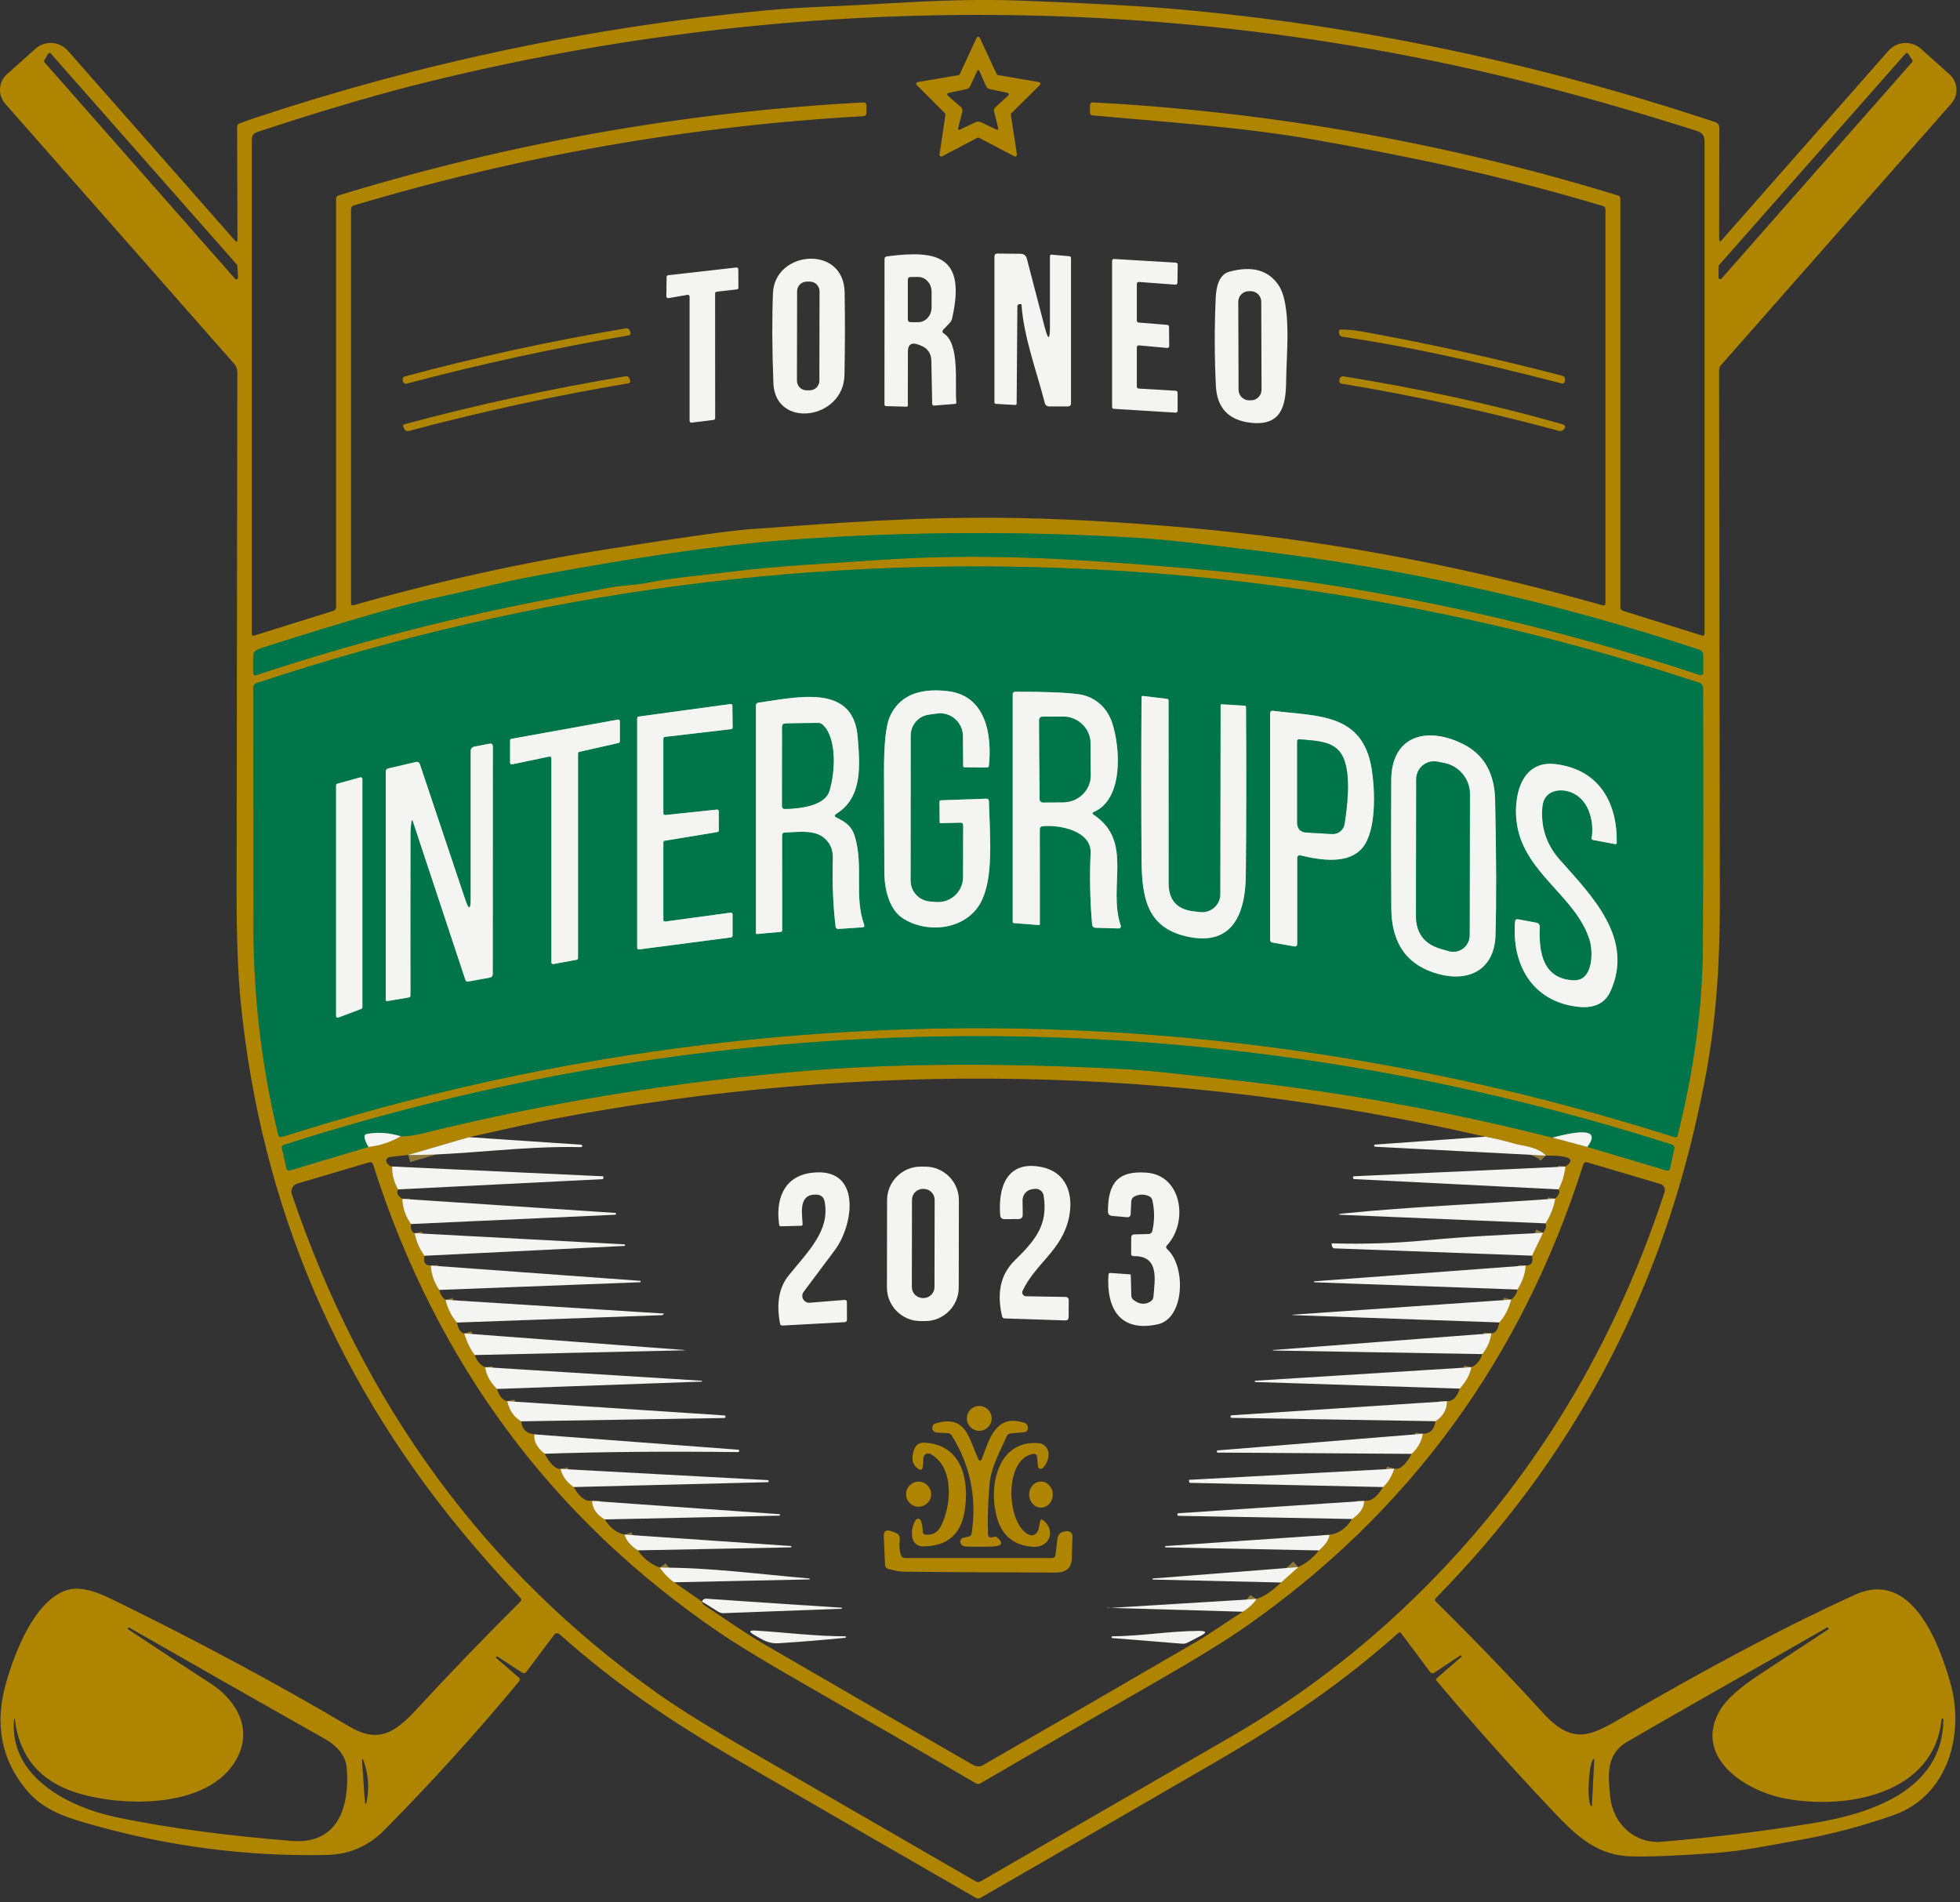 <?xml version="1.0" encoding="UTF-8" standalone="no"?>
<!DOCTYPE svg PUBLIC "-//W3C//DTD SVG 1.1//EN" "http://www.w3.org/Graphics/SVG/1.1/DTD/svg11.dtd">
<svg width="100%" height="100%" viewBox="0 0 473 459" version="1.1" xmlns="http://www.w3.org/2000/svg" xmlns:xlink="http://www.w3.org/1999/xlink" xml:space="preserve" xmlns:serif="http://www.serif.com/" style="fill-rule:evenodd;clip-rule:evenodd;">
    <rect x="0" y="0" width="473" height="459" fill="#333333" stroke="none"/>
    <g transform="matrix(1,0,0,1,-213,-153)">
        <g>
            <g transform="matrix(1.333,0,0,1.333,175.801,122.254)">
                <path d="M130.38,130.94C133.087,130.44 135.787,129.93 138.48,129.41C140.51,129.01 142.87,129 145.08,128.57C150.19,127.57 155.29,127.19 160.45,126.54C169.29,125.44 177.98,125.08 186.76,124.46C199.45,123.57 212.39,123.74 225.24,124.6C240.54,125.62 256.39,126.97 270.5,129.27C292.507,132.857 314.183,138.177 335.53,145.23C336.01,145.39 336.25,145.217 336.25,144.71L336.26,141.76C336.26,141.207 335.993,140.84 335.46,140.66C309.147,131.96 282.4,125.983 255.22,122.73C251.613,122.303 248.007,121.873 244.4,121.44C240.447,120.967 236.833,120.63 233.56,120.43C212.967,119.197 192.377,119.297 171.79,120.73C155.19,121.89 137.43,125.01 124.54,127.39C118.68,128.48 113.13,129.96 107.41,131.15C101.297,132.417 90.747,135.44 75.76,140.22C75.18,140.407 74.703,140.59 74.33,140.77C73.975,140.948 73.75,141.313 73.75,141.71L73.74,144.81C73.74,145.257 73.953,145.41 74.38,145.27C92.627,139.223 111.293,134.447 130.38,130.94" style="fill:none;fill-rule:nonzero;stroke:rgb(87,125,37);stroke-width:2.67px;"/>
            </g>
            <g transform="matrix(1.333,0,0,1.333,175.801,122.254)">
                <path d="M79.06,228.87C161.51,202.64 248.43,202.65 331.01,228.92C331.337,229.02 331.543,228.903 331.63,228.57C334.61,216.69 336.13,205.333 336.19,194.5C336.277,178.74 336.29,163.117 336.23,147.63C336.23,147.143 335.997,146.823 335.53,146.67C301.05,135.297 265.87,128.533 229.99,126.38C176.717,123.18 124.81,129.977 74.27,146.77C73.96,146.87 73.749,147.158 73.75,147.48C73.75,161.907 73.763,176.413 73.79,191C73.817,203.747 75.303,216.217 78.25,228.41C78.357,228.85 78.627,229.003 79.06,228.87" style="fill:none;fill-rule:nonzero;stroke:rgb(87,125,37);stroke-width:2.67px;"/>
            </g>
            <g transform="matrix(1.333,0,0,1.333,175.801,122.254)">
                <path d="M94.61,230.7C96.71,230.467 98.667,229.823 100.48,228.77" style="fill:none;fill-rule:nonzero;stroke:rgb(142,121,57);stroke-width:2.67px;"/>
            </g>
            <g transform="matrix(1.333,0,0,1.333,175.801,122.254)">
                <path d="M100.48,228.77C101.62,228.79 102.907,228.623 104.34,228.27C127.53,222.53 150.94,218.76 174.75,216.85C190.517,215.583 209.067,215.483 230.4,216.55C236.76,216.87 243.25,217.73 249.73,218.43C269.917,220.603 289.663,224.133 308.97,229.02" style="fill:none;fill-rule:nonzero;stroke:rgb(87,125,37);stroke-width:2.67px;"/>
            </g>
            <g transform="matrix(1.333,0,0,1.333,175.801,122.254)">
                <path d="M308.97,229.02L315.28,230.7" style="fill:none;fill-rule:nonzero;stroke:rgb(142,121,57);stroke-width:2.67px;"/>
            </g>
            <g transform="matrix(1.333,0,0,1.333,175.801,122.254)">
                <path d="M315.28,230.7L329.56,234.96C329.933,235.073 330.163,234.94 330.25,234.56L331.03,231.01C331.098,230.704 330.923,230.394 330.63,230.3C248.98,204.15 161.16,204.05 79.36,230.32C79.02,230.433 78.89,230.663 78.97,231.01L79.76,234.55C79.847,234.923 80.073,235.057 80.44,234.95L94.61,230.7" style="fill:none;fill-rule:nonzero;stroke:rgb(87,125,37);stroke-width:2.67px;"/>
            </g>
            <g transform="matrix(1.333,0,0,1.333,175.801,122.254)">
                <path d="M315.28,230.7C317.393,227.873 315.29,227.313 308.97,229.02" style="fill:none;fill-rule:nonzero;stroke:rgb(55,114,94);stroke-width:2.67px;"/>
            </g>
            <g transform="matrix(1.333,0,0,1.333,175.801,122.254)">
                <path d="M100.48,228.77C98.333,228.123 96.283,227.983 94.33,228.35C93.99,228.417 93.847,228.62 93.9,228.96C93.98,229.487 94.217,230.067 94.61,230.7" style="fill:none;fill-rule:nonzero;stroke:rgb(55,114,94);stroke-width:2.67px;"/>
            </g>
            <g transform="matrix(1.333,0,0,1.333,175.801,122.254)">
                <path d="M112.83,228.94L101.8,232.16" style="fill:none;fill-rule:nonzero;stroke:rgb(142,121,57);stroke-width:2.67px;"/>
            </g>
            <g transform="matrix(1.333,0,0,1.333,175.801,122.254)">
                <path d="M98.9,234.25C98.867,235.703 99.23,237.083 99.99,238.39" style="fill:none;fill-rule:nonzero;stroke:rgb(142,121,57);stroke-width:2.67px;"/>
            </g>
            <g transform="matrix(1.333,0,0,1.333,175.801,122.254)">
                <path d="M100.75,240.1C100.81,241.767 101.333,243.287 102.32,244.66" style="fill:none;fill-rule:nonzero;stroke:rgb(142,121,57);stroke-width:2.67px;"/>
            </g>
            <g transform="matrix(1.333,0,0,1.333,175.801,122.254)">
                <path d="M102.97,246.32C103.27,247.807 103.867,249.17 104.76,250.41" style="fill:none;fill-rule:nonzero;stroke:rgb(142,121,57);stroke-width:2.67px;"/>
            </g>
            <g transform="matrix(1.333,0,0,1.333,175.801,122.254)">
                <path d="M105.9,252.18C106,253.787 106.513,255.257 107.44,256.59" style="fill:none;fill-rule:nonzero;stroke:rgb(142,121,57);stroke-width:2.67px;"/>
            </g>
            <g transform="matrix(1.333,0,0,1.333,175.801,122.254)">
                <path d="M108.56,258.38C108.967,260.007 109.657,261.38 110.63,262.5" style="fill:none;fill-rule:nonzero;stroke:rgb(142,121,57);stroke-width:2.67px;"/>
            </g>
            <g transform="matrix(1.333,0,0,1.333,175.801,122.254)">
                <path d="M111.96,264.47C112.387,265.937 113.017,267.24 113.85,268.38" style="fill:none;fill-rule:nonzero;stroke:rgb(142,121,57);stroke-width:2.67px;"/>
            </g>
            <g transform="matrix(1.333,0,0,1.333,175.801,122.254)">
                <path d="M115.75,270.58C115.91,271.94 116.62,273.253 117.88,274.52" style="fill:none;fill-rule:nonzero;stroke:rgb(142,121,57);stroke-width:2.67px;"/>
            </g>
            <g transform="matrix(1.333,0,0,1.333,175.801,122.254)">
                <path d="M119.74,276.73C120.107,278.39 120.947,279.607 122.26,280.38" style="fill:none;fill-rule:nonzero;stroke:rgb(142,121,57);stroke-width:2.67px;"/>
            </g>
            <g transform="matrix(1.333,0,0,1.333,175.801,122.254)">
                <path d="M124.64,282.74C124.513,283.993 125.137,285.163 126.51,286.25" style="fill:none;fill-rule:nonzero;stroke:rgb(142,121,57);stroke-width:2.67px;"/>
            </g>
            <g transform="matrix(1.333,0,0,1.333,175.801,122.254)">
                <path d="M129.4,289C129.687,290.28 130.477,291.373 131.77,292.28" style="fill:none;fill-rule:nonzero;stroke:rgb(142,121,57);stroke-width:2.67px;"/>
            </g>
            <g transform="matrix(1.333,0,0,1.333,175.801,122.254)">
                <path d="M135.1,294.79C135.173,296.203 135.943,297.32 137.41,298.14" style="fill:none;fill-rule:nonzero;stroke:rgb(142,121,57);stroke-width:2.67px;"/>
            </g>
            <g transform="matrix(1.333,0,0,1.333,175.801,122.254)">
                <path d="M140.96,300.89C141.3,301.99 142.113,302.94 143.4,303.74" style="fill:none;fill-rule:nonzero;stroke:rgb(142,121,57);stroke-width:2.67px;"/>
            </g>
            <g transform="matrix(1.333,0,0,1.333,175.801,122.254)">
                <path d="M147.33,306.86C148.137,307.987 149.017,308.873 149.97,309.52" style="fill:none;fill-rule:nonzero;stroke:rgb(142,121,57);stroke-width:2.67px;"/>
            </g>
            <g transform="matrix(1.333,0,0,1.333,175.801,122.254)">
                <path d="M252.91,314.85C254.043,314.123 254.867,313.353 255.38,312.54" style="fill:none;fill-rule:nonzero;stroke:rgb(142,121,57);stroke-width:2.67px;"/>
            </g>
            <g transform="matrix(1.333,0,0,1.333,175.801,122.254)">
                <path d="M259.83,309.56L262.95,306.77" style="fill:none;fill-rule:nonzero;stroke:rgb(142,121,57);stroke-width:2.67px;"/>
            </g>
            <g transform="matrix(1.333,0,0,1.333,175.801,122.254)">
                <path d="M266.69,303.75C267.963,302.61 268.587,301.67 268.56,300.93" style="fill:none;fill-rule:nonzero;stroke:rgb(142,121,57);stroke-width:2.67px;"/>
            </g>
            <g transform="matrix(1.333,0,0,1.333,175.801,122.254)">
                <path d="M272.68,298.06C274.12,297.113 274.85,296.023 274.87,294.79" style="fill:none;fill-rule:nonzero;stroke:rgb(142,121,57);stroke-width:2.67px;"/>
            </g>
            <g transform="matrix(1.333,0,0,1.333,175.801,122.254)">
                <path d="M278.28,292.28C279.193,291.48 279.87,290.373 280.31,288.96" style="fill:none;fill-rule:nonzero;stroke:rgb(142,121,57);stroke-width:2.67px;"/>
            </g>
            <g transform="matrix(1.333,0,0,1.333,175.801,122.254)">
                <path d="M283.48,286.27C284.6,285.217 285.27,284.003 285.49,282.63" style="fill:none;fill-rule:nonzero;stroke:rgb(142,121,57);stroke-width:2.67px;"/>
            </g>
            <g transform="matrix(1.333,0,0,1.333,175.801,122.254)">
                <path d="M287.78,280.36C289.147,279.493 289.843,278.287 289.87,276.74" style="fill:none;fill-rule:nonzero;stroke:rgb(142,121,57);stroke-width:2.67px;"/>
            </g>
            <g transform="matrix(1.333,0,0,1.333,175.801,122.254)">
                <path d="M292.17,274.46C293.303,273.233 294.01,271.94 294.29,270.58" style="fill:none;fill-rule:nonzero;stroke:rgb(142,121,57);stroke-width:2.67px;"/>
            </g>
            <g transform="matrix(1.333,0,0,1.333,175.801,122.254)">
                <path d="M296.24,268.21C297.173,267.097 297.72,265.843 297.88,264.45" style="fill:none;fill-rule:nonzero;stroke:rgb(142,121,57);stroke-width:2.67px;"/>
            </g>
            <g transform="matrix(1.333,0,0,1.333,175.801,122.254)">
                <path d="M299.34,262.48C300.32,261.42 301.033,260.04 301.48,258.34" style="fill:none;fill-rule:nonzero;stroke:rgb(142,121,57);stroke-width:2.67px;"/>
            </g>
            <g transform="matrix(1.333,0,0,1.333,175.801,122.254)">
                <path d="M302.62,256.52C303.533,255.093 304.033,253.647 304.12,252.18" style="fill:none;fill-rule:nonzero;stroke:rgb(142,121,57);stroke-width:2.67px;"/>
            </g>
            <g transform="matrix(1.333,0,0,1.333,175.801,122.254)">
                <path d="M305.26,250.39L307.25,246.25" style="fill:none;fill-rule:nonzero;stroke:rgb(142,121,57);stroke-width:2.67px;"/>
            </g>
            <g transform="matrix(1.333,0,0,1.333,175.801,122.254)">
                <path d="M307.72,244.54C308.647,243.04 309.227,241.547 309.46,240.06" style="fill:none;fill-rule:nonzero;stroke:rgb(142,121,57);stroke-width:2.67px;"/>
            </g>
            <g transform="matrix(1.333,0,0,1.333,175.801,122.254)">
                <path d="M310.05,238.39C310.703,237.183 311.123,235.807 311.31,234.26" style="fill:none;fill-rule:nonzero;stroke:rgb(142,121,57);stroke-width:2.67px;"/>
            </g>
            <g transform="matrix(1.333,0,0,1.333,175.801,122.254)">
                <path d="M307.78,232.27C306.13,230.58 303.58,230.57 301.86,230.06C300.167,229.567 298.477,229.163 296.79,228.85" style="fill:none;fill-rule:nonzero;stroke:rgb(142,121,57);stroke-width:2.67px;"/>
            </g>
            <g transform="matrix(1.333,0,0,1.333,175.801,122.254)">
                <path d="M202.28,172.5L202.26,181.87C202.26,181.932 202.259,181.993 202.256,182.054C202.152,184.526 200.038,186.475 197.571,186.372C197.507,186.369 197.444,186.365 197.38,186.36L196.23,186.27C194.275,186.109 192.753,184.452 192.76,182.49L192.78,156.21C192.78,154.329 194.173,152.717 196.03,152.45L197.54,152.24C197.63,152.227 197.72,152.217 197.81,152.211C200.064,152.041 202.059,153.761 202.229,156.02C202.235,156.11 202.239,156.2 202.24,156.29L202.28,161.76C202.285,161.882 202.388,161.98 202.51,161.98L206.57,162.01C206.79,162.01 206.913,161.9 206.94,161.68C207.51,156.14 206.43,149 199.5,148.19C194.127,147.557 190.62,149.117 188.98,152.87C188.28,154.477 187.937,157.77 187.95,162.75C187.97,168.83 187.99,174.91 188.01,180.99C188.01,184.03 188.9,187.66 191.25,189.24C195.69,192.21 202.88,191.45 205.53,186.32C207.82,181.86 207.11,174.49 206.94,168.15C206.933,167.81 206.76,167.647 206.42,167.66L198.26,167.95C198.08,167.957 197.99,168.053 197.99,168.24L198.02,171.9C198.02,172.027 198.083,172.09 198.21,172.09L201.75,172C202.103,171.987 202.28,172.153 202.28,172.5" style="fill:none;fill-rule:nonzero;stroke:rgb(122,181,159);stroke-width:2.67px;"/>
            </g>
            <g transform="matrix(1.333,0,0,1.333,175.801,122.254)">
                <path d="M225.99,170.03C231.38,167.63 230.7,158.33 229.25,153.92C228.32,151.09 226.08,149.17 223.25,148.76C220.977,148.433 217.13,148.28 211.71,148.3C211.403,148.3 211.25,148.453 211.25,148.76L211.25,189.95C211.25,190.09 211.32,190.167 211.46,190.18L215.93,190.53C216.083,190.543 216.16,190.47 216.16,190.31L216.15,173.23C216.15,172.87 216.33,172.673 216.69,172.64C219.6,172.35 225.54,173.41 225.35,177.5C225.157,181.78 225.247,186.08 225.62,190.4C225.66,190.807 225.883,191.017 226.29,191.03L230.44,191.15C230.443,191.15 230.446,191.15 230.449,191.15C230.658,191.15 230.829,190.979 230.829,190.77C230.829,190.729 230.823,190.689 230.81,190.65C228.41,183.58 233.18,175.42 225.94,170.6C225.607,170.38 225.623,170.19 225.99,170.03" style="fill:none;fill-rule:nonzero;stroke:rgb(122,181,159);stroke-width:2.67px;"/>
            </g>
            <g transform="matrix(1.333,0,0,1.333,175.801,122.254)">
                <path d="M244.02,188.06C240.987,187.72 239.47,186.023 239.47,182.97L239.46,149.92C239.46,149.713 239.36,149.6 239.16,149.58L234.82,149.06C234.814,149.059 234.809,149.059 234.803,149.058C234.683,149.051 234.578,149.149 234.57,149.275C234.57,149.28 234.57,149.285 234.57,149.29C234.51,158.957 234.51,168.673 234.57,178.44C234.61,185.33 235.41,190.84 242.54,192.55C250.91,194.56 253.39,188.7 253.45,181.43C253.543,171.257 253.553,161.137 253.48,151.07C253.473,150.91 253.393,150.827 253.24,150.82L249.07,150.57C248.95,150.563 248.89,150.62 248.89,150.74L248.84,184.95C248.84,186.738 247.368,188.21 245.58,188.21C245.46,188.21 245.34,188.203 245.22,188.19L244.02,188.06" style="fill:none;fill-rule:nonzero;stroke:rgb(122,181,159);stroke-width:2.67px;"/>
            </g>
            <g transform="matrix(1.333,0,0,1.333,175.801,122.254)">
                <path d="M169.97,173.79C172.26,173.71 175.16,173.25 176.97,174.65C178.177,175.59 178.75,176.88 178.69,178.52C178.55,182.62 178.71,186.697 179.17,190.75C179.21,191.097 179.403,191.26 179.75,191.24L184,190.95C184.34,190.93 184.453,190.757 184.34,190.43C182.49,185.29 184.31,179.83 182.63,174.38C182.07,172.58 180.92,171.86 179.35,171.07C178.943,170.863 178.933,170.637 179.32,170.39C184.12,167.43 183.59,161.54 183.18,156.49C182.4,146.87 172.57,149.21 165.2,150.28C164.907,150.32 164.76,150.487 164.76,150.78L164.76,191.97C164.76,192.11 164.83,192.173 164.97,192.16L169.26,191.77C169.427,191.75 169.51,191.657 169.51,191.49L169.5,174.28C169.5,173.967 169.657,173.803 169.97,173.79" style="fill:none;fill-rule:nonzero;stroke:rgb(122,181,159);stroke-width:2.67px;"/>
            </g>
            <g transform="matrix(1.333,0,0,1.333,175.801,122.254)">
                <path d="M148.34,189.9C148.327,189.902 148.313,189.903 148.3,189.903C148.138,189.903 148.004,189.772 148,189.61L148,175.56C148.003,175.416 148.108,175.294 148.25,175.27L157.79,173.7C157.935,173.675 158.042,173.547 158.04,173.4L158.03,169.92C158.025,169.759 157.891,169.628 157.73,169.628C157.72,169.628 157.71,169.629 157.7,169.63L148.33,170.62C148.32,170.621 148.31,170.622 148.3,170.622C148.139,170.622 148.005,170.491 148,170.33L148,156.77C147.999,156.616 148.117,156.485 148.27,156.47L160.27,155.07C160.423,155.055 160.541,154.924 160.54,154.77L160.5,150.81C160.496,150.648 160.362,150.517 160.2,150.517C160.187,150.517 160.173,150.518 160.16,150.52L143.52,152.79C143.371,152.81 143.259,152.939 143.26,153.09L143.26,194.65C143.26,194.651 143.26,194.652 143.26,194.653C143.26,194.817 143.395,194.953 143.56,194.953C143.573,194.953 143.587,194.952 143.6,194.95L160.27,192.77C160.416,192.75 160.526,192.627 160.53,192.48L160.53,188.58C160.526,188.418 160.392,188.287 160.23,188.287C160.217,188.287 160.203,188.288 160.19,188.29L148.34,189.9" style="fill:none;fill-rule:nonzero;stroke:rgb(122,181,159);stroke-width:2.67px;"/>
            </g>
            <g transform="matrix(1.333,0,0,1.333,175.801,122.254)">
                <path d="M263.44,177.94C267.05,178.81 272.03,179.57 274.55,176.56C277.16,173.45 276.83,165.99 276.23,162.26C274.58,152.06 266.35,152.78 258.4,151.75C258.033,151.703 257.85,151.867 257.85,152.24L257.85,193.23C257.851,193.457 258.012,193.651 258.23,193.69L262.26,194.41C262.283,194.414 262.307,194.416 262.33,194.416C262.559,194.416 262.748,194.229 262.75,194L262.75,178.49C262.75,178.017 262.98,177.833 263.44,177.94" style="fill:none;fill-rule:nonzero;stroke:rgb(122,181,159);stroke-width:2.67px;"/>
            </g>
            <g transform="matrix(1.333,0,0,1.333,175.801,122.254)">
                <path d="M127.37,160.03C127.39,160.026 127.41,160.024 127.43,160.024C127.593,160.024 127.728,160.157 127.73,160.32L127.73,197.31C127.732,197.473 127.867,197.606 128.03,197.606C128.05,197.606 128.07,197.604 128.09,197.6L132.31,196.82C132.451,196.791 132.553,196.664 132.55,196.52L132.55,159.47C132.551,159.332 132.646,159.212 132.78,159.18L139.9,157.57C140.034,157.538 140.129,157.418 140.13,157.28L140.13,153.64C140.13,153.639 140.13,153.637 140.13,153.636C140.13,153.471 139.995,153.336 139.83,153.336C139.813,153.336 139.797,153.337 139.78,153.34L120.5,156.82C120.358,156.844 120.253,156.966 120.25,157.11L120.25,161.15C120.252,161.313 120.387,161.446 120.55,161.446C120.57,161.446 120.59,161.444 120.61,161.44L127.37,160.03" style="fill:none;fill-rule:nonzero;stroke:rgb(122,181,159);stroke-width:2.67px;"/>
            </g>
            <g transform="matrix(1.333,0,0,1.333,175.801,122.254)">
                <path d="M292.57,157.66C285.86,154.44 279.82,156.53 279.78,164.25C279.733,171.997 279.737,179.75 279.79,187.51C279.83,193.943 282.7,197.913 288.4,199.42C294,200.9 298.47,198.5 298.65,192.37C298.83,186.41 298.807,178.24 298.58,167.86C298.473,162.927 296.47,159.527 292.57,157.66" style="fill:none;fill-rule:nonzero;stroke:rgb(122,181,159);stroke-width:2.67px;"/>
            </g>
            <g transform="matrix(1.333,0,0,1.333,175.801,122.254)">
                <path d="M102.64,171.72L112.15,200.43C112.243,200.703 112.43,200.813 112.71,200.76L116.58,200.05C116.933,199.983 117.11,199.77 117.11,199.41L117.13,158.24C117.13,157.8 116.913,157.623 116.48,157.71L113.75,158.24C113.384,158.312 113.119,158.632 113.12,159L113.12,185.78C113.12,187.827 112.793,187.88 112.14,185.94L103.93,161.44C103.803,161.073 103.55,160.933 103.17,161.02L98.21,162.18C97.897,162.253 97.74,162.453 97.74,162.78L97.74,204.05C97.74,204.25 97.84,204.333 98.04,204.3L101.92,203.64C102.113,203.607 102.21,203.493 102.21,203.3C102.197,193.647 102.2,183.967 102.22,174.26C102.22,173.26 102.287,172.417 102.42,171.73C102.473,171.443 102.547,171.44 102.64,171.72" style="fill:none;fill-rule:nonzero;stroke:rgb(122,181,159);stroke-width:2.67px;"/>
            </g>
            <g transform="matrix(1.333,0,0,1.333,175.801,122.254)">
                <path d="M307.15,169.03C307.43,166.22 310.2,165.68 312.33,166.5C315.49,167.72 316.56,171.68 316.06,174.76C316.027,174.967 316.113,175.09 316.32,175.13L320.35,175.89C320.363,175.893 320.377,175.894 320.39,175.894C320.505,175.894 320.6,175.799 320.6,175.684C320.6,175.683 320.6,175.681 320.6,175.68C320.73,168.26 317.33,162.35 309.5,161.4C303.13,160.63 301.75,167.61 302.57,172.5C304.06,181.27 313.22,185.35 315.69,193.24C316.37,195.42 316.33,200.69 312.81,200.54C307.22,200.3 306.46,195.48 306.67,190.85C306.682,190.496 306.434,190.184 306.09,190.12L302.75,189.49C302.41,189.43 302.223,189.573 302.19,189.92C301.57,197.66 305.26,204.34 313.49,205.32C316.483,205.68 318.483,204.733 319.49,202.48C323.75,192.94 316.17,185.33 310.31,178.74C307.837,175.953 306.783,172.717 307.15,169.03" style="fill:none;fill-rule:nonzero;stroke:rgb(122,181,159);stroke-width:2.67px;"/>
            </g>
            <g transform="matrix(1.333,0,0,1.333,175.801,122.254)">
                <path d="M88.75,207C88.75,207 88.75,207.001 88.75,207.001C88.75,207.165 88.885,207.301 89.05,207.301C89.088,207.301 89.125,207.294 89.16,207.28L93.32,205.71C93.435,205.665 93.51,205.553 93.51,205.43L93.51,164.09C93.51,164.09 93.51,164.089 93.51,164.089C93.51,163.925 93.375,163.789 93.21,163.789C93.183,163.789 93.156,163.793 93.13,163.8L88.97,164.95C88.84,164.986 88.75,165.105 88.75,165.24L88.75,207" style="fill:none;fill-rule:nonzero;stroke:rgb(122,181,159);stroke-width:2.67px;"/>
            </g>
            <g transform="matrix(1.333,0,0,1.333,175.801,122.254)">
                <path d="M216.04,153.41L216.12,167.73C216.12,168.059 216.391,168.33 216.72,168.33L220.39,168.31C223.127,168.299 225.37,166.105 225.36,163.45L225.32,157.61C225.32,157.608 225.32,157.606 225.32,157.604C225.306,154.951 223.045,152.778 220.31,152.79L216.64,152.81C216.311,152.81 216.04,153.081 216.04,153.41" style="fill:none;fill-rule:nonzero;stroke:rgb(122,181,159);stroke-width:2.67px;"/>
            </g>
            <g transform="matrix(1.333,0,0,1.333,175.801,122.254)">
                <path d="M178.04,166.3C179.1,162.91 179.42,156.85 176.94,154.36C176.667,154.08 176.337,153.943 175.95,153.95L170.1,154.05C169.707,154.057 169.51,154.257 169.51,154.65L169.5,168.99C169.5,169.337 169.673,169.51 170.02,169.51C172.31,169.48 177.17,169.06 178.04,166.3" style="fill:none;fill-rule:nonzero;stroke:rgb(122,181,159);stroke-width:2.67px;"/>
            </g>
            <g transform="matrix(1.333,0,0,1.333,175.801,122.254)">
                <path d="M271.08,160.19C269.75,157.26 266.65,157.21 263.16,156.91C262.887,156.883 262.75,157.01 262.75,157.29L262.75,171.97C262.75,173.117 263.323,173.723 264.47,173.79L269.07,174.05C270.177,174.114 271.162,173.316 271.33,172.22C272.217,166.52 272.133,162.51 271.08,160.19" style="fill:none;fill-rule:nonzero;stroke:rgb(122,181,159);stroke-width:2.67px;"/>
            </g>
            <g transform="matrix(1.333,0,0,1.333,175.801,122.254)">
                <path d="M288.76,194.84L290.18,195.25C290.314,195.289 290.45,195.319 290.588,195.339C292.189,195.569 293.698,194.437 293.93,192.83C293.95,192.691 293.96,192.55 293.96,192.41L294.02,166.85C294.027,164.109 292.065,161.725 289.37,161.2L288.14,160.96C287.936,160.92 287.728,160.9 287.52,160.9C285.763,160.9 284.315,162.343 284.31,164.1L284.26,188.83C284.253,191.963 285.753,193.967 288.76,194.84" style="fill:none;fill-rule:nonzero;stroke:rgb(122,181,159);stroke-width:2.67px;"/>
            </g>
            <g transform="matrix(1.333,0,0,1.333,175.801,122.254)">
                <path d="M117.78,323.27L121.78,326.71C122.06,326.95 122.083,327.213 121.85,327.5C114.077,336.867 105.943,345.84 97.45,354.42C94.597,357.3 91.157,358.787 87.13,358.88C72.377,359.213 57.753,357.267 43.26,353.04C39.13,351.83 35.56,350.51 32.76,347.19C28.087,341.643 26.853,335.09 29.06,327.53C30.63,322.14 34.02,313.27 39.57,311.09C42.75,309.84 46.49,311.76 49.42,313.2C64.38,320.54 78.283,328.013 91.13,335.62C96.47,338.78 99.49,336.68 103.4,332.44C109.493,325.833 115.723,319.37 122.09,313.05C122.33,312.817 122.337,312.577 122.11,312.33C119.223,309.25 116.407,306.103 113.66,302.89C89.18,274.243 75.113,241.353 71.46,204.22C70.973,199.28 70.733,192.62 70.74,184.24C70.773,152.927 70.817,121.653 70.87,90.42C70.87,89.878 70.671,89.352 70.31,88.94L28.83,41.82C27.476,40.279 27.616,37.902 29.14,36.53L34.31,31.9C35.072,31.219 36.059,30.843 37.081,30.843C38.274,30.843 39.411,31.356 40.2,32.25L70.45,66.62C70.75,66.953 70.9,66.897 70.9,66.45L70.83,46.02C70.83,45.733 70.963,45.537 71.23,45.43C72.097,45.097 72.943,44.79 73.77,44.51C104.05,34.437 135.07,27.907 166.83,24.92C169.683,24.653 173.297,24.427 177.67,24.24C181.283,24.087 184.897,23.903 188.51,23.69C196.68,23.2 204.47,22.87 212.83,23.18C225.043,23.64 234.27,24.143 240.51,24.69C273.297,27.55 305.93,34.373 338.41,45.16C338.917,45.333 339.17,45.687 339.17,46.22L339.14,66.31C339.14,66.823 339.307,66.887 339.64,66.5L369.8,32.25C369.805,32.244 369.81,32.239 369.815,32.233C371.33,30.533 373.971,30.378 375.667,31.888C375.671,31.892 375.676,31.896 375.68,31.9L380.86,36.54C382.385,37.903 382.525,40.28 381.17,41.82L339.45,89.2C339.244,89.438 339.13,89.744 339.13,90.06C339.19,122.187 339.237,154.347 339.27,186.54C339.27,192.387 339.083,197.687 338.71,202.44C337.97,211.72 336.81,217.74 335.28,224.7C327.867,258.54 312.067,287.757 287.88,312.35C287.647,312.583 287.647,312.817 287.88,313.05C294.56,319.63 301.037,326.357 307.31,333.23C313.02,339.49 316.4,336.99 322.59,333.43C336.01,325.71 349.64,318.2 363.74,311.77C373.96,307.12 378.92,320.41 381.01,327.77C383.61,336.93 380.6,348.17 370.81,351.64C365.163,353.64 359.387,355.167 353.48,356.22C348.46,357.11 343.49,358.16 338.46,358.53C331.447,359.043 326.293,359.243 323,359.13C316.44,358.9 312.58,354.7 308.2,350.05C301.24,342.663 294.5,335.093 287.98,327.34C287.847,327.18 287.857,327.033 288.01,326.9L292.51,322.99C292.543,322.963 292.523,322.903 292.45,322.81L292.44,322.81C292.387,322.743 292.337,322.727 292.29,322.76L287.62,325.86C287.287,326.08 287.003,326.03 286.77,325.71L281.6,318.78C281.433,318.553 281.247,318.533 281.04,318.72C270.82,327.8 261.02,334.48 248.1,341.98C233.893,350.227 219.67,358.447 205.43,366.64C205.143,366.807 204.857,366.807 204.57,366.64C190.39,358.493 176.23,350.313 162.09,342.1C149.17,334.6 139.36,327.96 129.18,318.9C129.065,318.798 128.916,318.741 128.762,318.741C128.565,318.741 128.379,318.833 128.26,318.99L123.22,325.7C122.987,326.013 122.707,326.063 122.38,325.85L118,322.98C117.968,322.956 117.93,322.943 117.89,322.943C117.79,322.943 117.708,323.025 117.708,323.125C117.708,323.182 117.735,323.236 117.78,323.27ZM225.25,42.04C225.25,42.04 225.25,42.04 225.25,42.04C225.25,41.798 225.449,41.6 225.69,41.6C225.697,41.6 225.703,41.6 225.71,41.6C258.123,43.313 289.833,48.933 320.84,58.46C321.113,58.547 321.25,58.73 321.25,59.01L321.25,132.98C321.25,133.288 321.454,133.562 321.75,133.65L336.03,138.12C336.343,138.213 336.5,138.097 336.5,137.77L336.5,48.5C336.501,47.734 336.001,47.051 335.27,46.82C325.617,43.747 316.353,41.06 307.48,38.76C240.05,21.26 168.65,21.55 101.25,38.93C100.603,39.097 99.96,39.267 99.32,39.44C91.447,41.58 83.153,44.093 74.44,46.98C73.813,47.193 73.5,47.63 73.5,48.29L73.5,137.77C73.5,138.097 73.657,138.21 73.97,138.11L88.26,133.65C88.552,133.555 88.751,133.283 88.75,132.98L88.75,59.02C88.75,58.733 88.887,58.547 89.16,58.46C120.127,48.953 151.79,43.337 184.15,41.61C184.557,41.59 184.76,41.783 184.76,42.19L184.76,43.5C184.76,43.873 184.573,44.073 184.2,44.1C152.807,45.867 122.06,51.253 91.96,60.26C91.627,60.36 91.46,60.587 91.46,60.94L91.46,132.23C91.46,132.59 91.63,132.72 91.97,132.62C107.183,128.28 122.703,124.867 138.53,122.38C151.95,120.267 160.44,119.087 164,118.84C179.95,117.72 193.46,116.56 211.72,116.84C223.25,117.02 236.99,118.02 246.75,118.97C270.137,121.243 293.89,125.8 318.01,132.64C318.37,132.74 318.55,132.607 318.55,132.24L318.55,60.96C318.55,60.647 318.397,60.447 318.09,60.36C298.43,54.48 281.97,51.22 266.33,48.44C252.91,46.05 239.17,45.19 225.66,43.95C225.38,43.923 225.24,43.77 225.24,43.49L225.25,42.04ZM70.46,73.53C70.519,73.596 70.603,73.633 70.691,73.633C70.861,73.633 71.001,73.493 71.001,73.323C71.001,73.315 71.001,73.308 71,73.3L70.88,71.17C70.876,71.099 70.848,71.032 70.8,70.98L37.11,32.76C37.051,32.694 36.967,32.656 36.878,32.656C36.768,32.656 36.665,32.715 36.61,32.81L35.92,33.98C35.855,34.096 35.871,34.241 35.96,34.34L70.46,73.53ZM373.38,32.8C373.323,32.712 373.225,32.658 373.12,32.658C373.032,32.658 372.949,32.695 372.89,32.76L339.13,71.05C339.078,71.108 339.049,71.182 339.05,71.26L339.03,73.3C339.034,73.467 339.173,73.602 339.34,73.602C339.428,73.602 339.511,73.565 339.57,73.5L374.08,34.31C374.171,34.207 374.183,34.056 374.11,33.94L373.38,32.8ZM130.38,130.94C133.087,130.44 135.787,129.93 138.48,129.41C140.51,129.01 142.87,129 145.08,128.57C150.19,127.57 155.29,127.19 160.45,126.54C169.29,125.44 177.98,125.08 186.76,124.46C199.45,123.57 212.39,123.74 225.24,124.6C240.54,125.62 256.39,126.97 270.5,129.27C292.507,132.857 314.183,138.177 335.53,145.23C336.01,145.39 336.25,145.217 336.25,144.71L336.26,141.76C336.26,141.207 335.993,140.84 335.46,140.66C309.147,131.96 282.4,125.983 255.22,122.73C251.613,122.303 248.007,121.873 244.4,121.44C240.447,120.967 236.833,120.63 233.56,120.43C212.967,119.197 192.377,119.297 171.79,120.73C155.19,121.89 137.43,125.01 124.54,127.39C118.68,128.48 113.13,129.96 107.41,131.15C101.297,132.417 90.747,135.44 75.76,140.22C75.18,140.407 74.703,140.59 74.33,140.77C73.975,140.948 73.75,141.313 73.75,141.71L73.74,144.81C73.74,145.257 73.953,145.41 74.38,145.27C92.627,139.223 111.293,134.447 130.38,130.94ZM79.06,228.87C161.51,202.64 248.43,202.65 331.01,228.92C331.337,229.02 331.543,228.903 331.63,228.57C334.61,216.69 336.13,205.333 336.19,194.5C336.277,178.74 336.29,163.117 336.23,147.63C336.23,147.143 335.997,146.823 335.53,146.67C301.05,135.297 265.87,128.533 229.99,126.38C176.717,123.18 124.81,129.977 74.27,146.77C73.96,146.87 73.749,147.158 73.75,147.48C73.75,161.907 73.763,176.413 73.79,191C73.817,203.747 75.303,216.217 78.25,228.41C78.357,228.85 78.627,229.003 79.06,228.87ZM94.61,230.7C96.71,230.467 98.667,229.823 100.48,228.77C101.62,228.79 102.907,228.623 104.34,228.27C127.53,222.53 150.94,218.76 174.75,216.85C190.517,215.583 209.067,215.483 230.4,216.55C236.76,216.87 243.25,217.73 249.73,218.43C269.917,220.603 289.663,224.133 308.97,229.02L315.28,230.7L329.56,234.96C329.933,235.073 330.163,234.94 330.25,234.56L331.03,231.01C331.098,230.704 330.923,230.394 330.63,230.3C248.98,204.15 161.16,204.05 79.36,230.32C79.02,230.433 78.89,230.663 78.97,231.01L79.76,234.55C79.847,234.923 80.073,235.057 80.44,234.95L94.61,230.7ZM112.83,228.94L101.8,232.16L98.47,232.53C98.401,232.538 98.334,232.556 98.271,232.583C97.913,232.736 97.742,233.152 97.892,233.505C97.919,233.569 97.956,233.627 98,233.68C98.36,234.107 98.66,234.297 98.9,234.25C98.867,235.703 99.23,237.083 99.99,238.39C99.61,238.95 99.863,239.52 100.75,240.1C100.81,241.767 101.333,243.287 102.32,244.66C102.2,245.513 102.417,246.067 102.97,246.32C103.27,247.807 103.867,249.17 104.76,250.41C104.493,251.597 104.873,252.187 105.9,252.18C106,253.787 106.513,255.257 107.44,256.59C107.56,257.297 107.933,257.893 108.56,258.38C108.967,260.007 109.657,261.38 110.63,262.5C110.877,263.687 111.32,264.343 111.96,264.47C112.387,265.937 113.017,267.24 113.85,268.38C114.257,269.513 114.89,270.247 115.75,270.58C115.91,271.94 116.62,273.253 117.88,274.52C118.287,275.833 118.907,276.57 119.74,276.73C120.107,278.39 120.947,279.607 122.26,280.38C122.407,281.787 123.2,282.573 124.64,282.74C124.513,283.993 125.137,285.163 126.51,286.25C127.497,288.097 128.46,289.013 129.4,289C129.687,290.28 130.477,291.373 131.77,292.28C132.783,294.093 133.893,294.93 135.1,294.79C135.173,296.203 135.943,297.32 137.41,298.14C138.317,299.627 139.5,300.543 140.96,300.89C141.3,301.99 142.113,302.94 143.4,303.74C144.313,305.127 145.623,306.167 147.33,306.86C148.137,307.987 149.017,308.873 149.97,309.52L154.99,313.01C155.05,313.303 155.223,313.543 155.51,313.73C159.11,316.1 162.69,318.66 166.35,320.79C178.957,328.117 191.547,335.39 204.12,342.61C204.659,342.925 205.327,342.929 205.87,342.62C218.63,335.293 231.4,327.91 244.18,320.47C245.507,319.697 246.97,318.77 248.57,317.69C250.09,316.65 251.537,315.703 252.91,314.85C254.043,314.123 254.867,313.353 255.38,312.54C256.687,312.147 258.17,311.153 259.83,309.56L262.95,306.77C264.437,306.057 265.683,305.05 266.69,303.75C267.963,302.61 268.587,301.67 268.56,300.93C270.233,300.73 271.607,299.773 272.68,298.06C274.12,297.113 274.85,296.023 274.87,294.79C276.083,294.93 277.22,294.093 278.28,292.28C279.193,291.48 279.87,290.373 280.31,288.96C281.297,289.213 282.353,288.317 283.48,286.27C284.6,285.217 285.27,284.003 285.49,282.63C286.83,282.617 287.593,281.86 287.78,280.36C289.147,279.493 289.843,278.287 289.87,276.74C290.897,276.787 291.663,276.027 292.17,274.46C293.303,273.233 294.01,271.94 294.29,270.58C295.283,270.127 295.933,269.337 296.24,268.21C297.173,267.097 297.72,265.843 297.88,264.45C298.62,264.49 299.107,263.833 299.34,262.48C300.32,261.42 301.033,260.04 301.48,258.34C302.147,257.813 302.527,257.207 302.62,256.52C303.533,255.093 304.033,253.647 304.12,252.18C305.153,252.193 305.533,251.597 305.26,250.39L307.25,246.25C307.757,245.597 307.913,245.027 307.72,244.54C308.647,243.04 309.227,241.547 309.46,240.06C310.193,239.34 310.39,238.783 310.05,238.39C310.703,237.183 311.123,235.807 311.31,234.26C313.263,232.913 312.087,232.25 307.78,232.27C306.13,230.58 303.58,230.57 301.86,230.06C300.167,229.567 298.477,229.163 296.79,228.85C240.683,215.97 184.337,214.92 127.75,225.7C125.157,226.2 120.183,227.28 112.83,228.94ZM204.58,345.92C194.927,340.273 185.243,334.673 175.53,329.12C167.483,324.527 161.773,321.087 158.4,318.8C127.867,298.093 106.883,269.79 95.45,233.89C95.33,233.517 95.087,233.387 94.72,233.5L81.74,237.34C81.102,237.526 80.661,238.115 80.661,238.78C80.661,238.943 80.688,239.105 80.74,239.26C93.613,277.36 115.69,307.49 146.97,329.65C150.85,332.397 156.507,335.913 163.94,340.2C177.48,348.013 191.02,355.837 204.56,363.67C204.847,363.837 205.137,363.837 205.43,363.67C220.477,354.983 235.523,346.293 250.57,337.6C261.837,331.093 272.217,323.39 281.71,314.49C303.623,293.937 319.473,268.733 329.26,238.88C329.298,238.764 329.317,238.643 329.317,238.521C329.317,238.01 328.979,237.557 328.49,237.41L315.29,233.5C314.91,233.387 314.66,233.52 314.54,233.9C303.4,268.947 283.073,296.8 253.56,317.46C249.887,320.033 244.207,323.523 236.52,327.93C226.12,333.89 215.747,339.887 205.4,345.92C205.127,346.073 204.853,346.073 204.58,345.92ZM48.82,352.02C58.56,354.09 70.21,355.51 80.69,356.34C89.13,357.01 91.2,350.2 90.69,343.18C90.51,340.77 88.67,338.98 86.8,337.92C74.953,331.233 63.13,324.507 51.33,317.74C51.23,317.68 51.15,317.7 51.09,317.8L51.08,317.81C51.02,317.91 51.04,317.993 51.14,318.06C58.847,323.16 63.793,326.407 65.98,327.8C70.24,330.5 73.36,335.31 71.28,340.36C67.02,350.74 49.95,350.31 41.52,347.54C35.1,345.44 31.463,341.097 30.61,334.51C30.537,333.97 30.48,333.973 30.44,334.52C29.63,344.79 40.36,350.22 48.82,352.02ZM358.66,317.72C346.62,324.66 334.48,331.42 322.48,338.41C318.68,340.63 319,344.29 319.42,348.37C319.92,353.2 323.81,356.9 328.75,356.49C337.923,355.73 347.05,354.61 356.13,353.13C365.77,351.55 379.64,347.54 379.74,334.37C379.747,334.263 379.693,334.207 379.58,334.2C379.473,334.193 379.413,334.243 379.4,334.35C378.03,347.91 362.23,350.71 351.26,348.7C343.56,347.29 334.36,340.99 339.34,332.6C340.46,330.727 342.827,328.603 346.44,326.23C350.587,323.503 354.73,320.78 358.87,318.06C358.97,317.993 358.987,317.907 358.92,317.8L358.92,317.79C358.853,317.683 358.767,317.66 358.66,317.72ZM316.1,350.06L316.54,341.52C316.544,341.518 316.546,341.514 316.546,341.51C316.546,341.504 316.541,341.499 316.535,341.499C316.533,341.499 316.532,341.499 316.53,341.5L316.48,341.5C316.479,341.5 316.479,341.5 316.478,341.5C316.084,341.48 315.665,343.325 315.55,345.588C315.55,345.589 315.55,345.589 315.55,345.59L315.53,345.91C315.416,348.172 315.646,350.049 316.04,350.07L316.09,350.07C316.095,350.07 316.1,350.065 316.1,350.06ZM93.48,342.29L93.92,348.61C94.02,350.003 94.177,350.01 94.39,348.63C94.73,346.463 94.553,344.327 93.86,342.22C93.54,341.247 93.413,341.27 93.48,342.29Z" style="fill:rgb(174,132,0);fill-rule:nonzero;"/>
            </g>
            <g transform="matrix(1.333,0,0,1.333,175.801,122.254)">
                <path d="M210.91,43.83L212.01,51.04C212.012,51.054 212.013,51.069 212.013,51.084C212.013,51.259 211.869,51.404 211.693,51.404C211.643,51.404 211.594,51.392 211.55,51.37L205.15,48.01C205.056,47.96 204.944,47.96 204.85,48.01L198.46,51.37C198.413,51.396 198.36,51.409 198.306,51.409C198.131,51.409 197.986,51.265 197.986,51.089C197.986,51.073 197.987,51.056 197.99,51.04L199.07,43.84C199.084,43.741 199.051,43.641 198.98,43.57L193.87,38.46C193.811,38.4 193.777,38.319 193.777,38.235C193.777,38.081 193.889,37.948 194.04,37.92L201.42,36.67C201.525,36.654 201.615,36.586 201.66,36.49L204.71,29.91C204.762,29.798 204.876,29.725 205,29.725C205.124,29.725 205.238,29.798 205.29,29.91L208.34,36.48C208.385,36.576 208.475,36.644 208.58,36.66L215.99,37.92C216.145,37.944 216.261,38.079 216.261,38.236C216.261,38.325 216.225,38.41 216.16,38.47L211.01,43.56C210.936,43.629 210.899,43.729 210.91,43.83ZM202.12,43.29L201.38,46.23C201.3,46.557 201.413,46.65 201.72,46.51L204.49,45.2C204.813,45.048 205.187,45.048 205.51,45.2L208.21,46.48C208.557,46.64 208.683,46.537 208.59,46.17L207.89,43.3C207.803,42.967 207.89,42.683 208.15,42.45L210.33,40.46C210.67,40.147 210.617,39.943 210.17,39.85L207.11,39.2C206.777,39.133 206.543,38.943 206.41,38.63L205.26,36.01C205.093,35.637 204.927,35.637 204.76,36.01L203.56,38.64C203.42,38.947 203.187,39.137 202.86,39.21L199.81,39.85C199.31,39.95 199.253,40.17 199.64,40.51L201.85,42.43C202.095,42.637 202.201,42.972 202.12,43.29Z" style="fill:rgb(174,132,0);fill-rule:nonzero;"/>
            </g>
            <g transform="matrix(1,0,0,1,33,14)">
                <g transform="matrix(1.333,0,0,1.333,142.801,108.254)">
                    <path d="M198.8,83.45C201.73,85.36 200.74,92.74 201.04,95.89C201.06,96.077 200.98,96.177 200.8,96.19L197.02,96.49C197.018,96.49 197.016,96.49 197.014,96.49C196.834,96.499 196.678,96.361 196.67,96.186C196.67,96.184 196.67,96.182 196.67,96.18L196.52,88.41C196.493,86.99 195.81,86.043 194.47,85.57L194.13,85.44C192.89,85 192.27,85.44 192.27,86.76L192.26,96.47C192.26,96.623 192.183,96.697 192.03,96.69L188.3,96.59C188.15,96.585 188.03,96.46 188.03,96.31L188.04,69.99C188.04,69.69 188.187,69.52 188.48,69.48C197.81,68.25 202.8,69.54 200.28,80.7C200.208,81.027 200.049,81.324 199.82,81.56L198.72,82.7C198.44,82.987 198.467,83.237 198.8,83.45ZM192.26,73.67L192.26,80.93C192.26,81.182 192.468,81.39 192.72,81.39L194.16,81.39C195.477,81.39 196.56,80.189 196.56,78.73L196.56,75.87C196.56,74.411 195.477,73.21 194.16,73.21L192.72,73.21C192.468,73.21 192.26,73.418 192.26,73.67Z" style="fill:rgb(244,244,243);fill-rule:nonzero;"/>
                </g>
                <g transform="matrix(1.333,0,0,1.333,142.801,108.254)">
                    <path d="M212.09,78.55L211.96,96.1C211.96,96.3 211.86,96.393 211.66,96.38L208.18,96.18C208.047,96.175 207.94,96.063 207.94,95.93L207.94,69.51C207.94,69.143 208.123,68.963 208.49,68.97L212.66,69.01C213.273,69.017 213.657,69.317 213.81,69.91L217.04,82.3C217.673,84.72 217.99,84.68 217.99,82.18L217.99,69.44C217.99,69.233 218.093,69.14 218.3,69.16L221.52,69.46C221.707,69.48 221.8,69.583 221.8,69.77L221.8,96.05C221.8,96.457 221.597,96.657 221.19,96.65L217.79,96.64C217.448,96.633 217.151,96.398 217.07,96.07C215.62,90.39 213.19,83.94 212.84,78.15C212.84,78.137 212.837,78.13 212.83,78.13L212.51,78.13C212.23,78.137 212.09,78.277 212.09,78.55Z" style="fill:rgb(244,244,243);fill-rule:nonzero;"/>
                </g>
                <g transform="matrix(1.333,0,0,1.333,142.801,108.254)">
                    <path d="M180.79,90.97C180.62,99.07 168.22,100.78 167.92,92.41C167.68,86.05 167.657,80.607 167.85,76.08C168.18,68.42 180.68,67.3 180.82,76C180.9,80.993 180.89,85.983 180.79,90.97ZM176.274,75.794C176.274,75.793 176.274,75.792 176.274,75.79C176.274,74.837 175.491,74.052 174.537,74.051L173.954,74.049C173.001,74.049 172.216,74.833 172.214,75.787L172.186,91.986C172.186,91.987 172.186,91.988 172.186,91.99C172.186,92.943 172.969,93.728 173.923,93.73L174.506,93.731C175.459,93.731 176.244,92.947 176.246,91.994L176.274,75.794Z" style="fill:rgb(244,244,243);fill-rule:nonzero;"/>
                </g>
                <g transform="matrix(1.333,0,0,1.333,142.801,108.254)">
                    <path d="M233.72,74.45L233.72,81.13C233.724,81.302 233.859,81.445 234.03,81.46L239.24,81.88C239.411,81.895 239.546,82.038 239.55,82.21L239.58,85.72C239.58,85.72 239.58,85.721 239.58,85.721C239.58,85.908 239.427,86.061 239.24,86.061C239.23,86.061 239.22,86.061 239.21,86.06L234.09,85.59C234.08,85.589 234.07,85.589 234.06,85.589C233.873,85.589 233.72,85.742 233.72,85.929C233.72,85.929 233.72,85.93 233.72,85.93L233.72,93.07C233.72,93.249 233.861,93.399 234.04,93.41L240.78,93.81C240.959,93.821 241.1,93.971 241.1,94.15L241.1,97.431C241.1,97.617 240.947,97.771 240.76,97.771C240.753,97.771 240.747,97.77 240.74,97.77L229.56,97.08C229.381,97.069 229.24,96.919 229.24,96.74L229.24,70.29C229.24,70.29 229.24,70.29 229.24,70.289C229.24,70.103 229.393,69.949 229.58,69.949C229.587,69.949 229.593,69.95 229.6,69.95L240.8,70.62C240.979,70.631 241.12,70.781 241.12,70.96L241.07,74.27C241.065,74.453 240.913,74.601 240.73,74.601C240.723,74.601 240.717,74.6 240.71,74.6L234.09,74.11C234.08,74.109 234.07,74.109 234.06,74.109C233.873,74.109 233.72,74.262 233.72,74.449C233.72,74.449 233.72,74.45 233.72,74.45Z" style="fill:rgb(244,244,243);fill-rule:nonzero;"/>
                </g>
                <g transform="matrix(1.333,0,0,1.333,142.801,108.254)">
                    <path d="M152.38,76.44L148.92,77.04C148.9,77.044 148.88,77.046 148.86,77.046C148.684,77.046 148.54,76.901 148.54,76.726C148.54,76.724 148.54,76.722 148.54,76.72L148.59,73.2C148.594,73.042 148.713,72.91 148.87,72.89L161.22,71.49C161.23,71.489 161.24,71.489 161.25,71.489C161.426,71.489 161.57,71.633 161.57,71.809C161.57,71.809 161.57,71.81 161.57,71.81L161.59,75.14C161.591,75.305 161.464,75.445 161.3,75.46L157.65,75.87C157.49,75.89 157.369,76.029 157.37,76.19L157.38,98.77C157.381,98.931 157.26,99.07 157.1,99.09L153.11,99.58C153.097,99.582 153.083,99.583 153.07,99.583C152.897,99.583 152.754,99.443 152.75,99.27L152.75,76.76C152.75,76.759 152.75,76.757 152.75,76.756C152.75,76.581 152.606,76.436 152.43,76.436C152.413,76.436 152.397,76.437 152.38,76.44Z" style="fill:rgb(244,244,243);fill-rule:nonzero;"/>
                </g>
                <g transform="matrix(1.333,0,0,1.333,142.801,108.254)">
                    <path d="M248,77.01C248.08,75.25 248.46,72.8 250.48,72.25C254.547,71.143 257.507,71.95 259.36,74.67C261.81,78.27 260.77,87.5 260.75,92.04C260.72,96.75 259.77,100.24 254.26,99.59C250.3,99.117 248.223,96.893 248.03,92.92C247.77,87.627 247.76,82.323 248,77.01ZM256.242,77.683C256.239,76.638 255.377,75.779 254.332,75.779C254.33,75.779 254.328,75.779 254.326,75.78L253.986,75.781C252.938,75.784 252.079,76.65 252.082,77.697L252.138,93.637C252.141,94.682 253.003,95.541 254.048,95.541C254.05,95.541 254.052,95.541 254.054,95.541L254.395,95.539C255.442,95.536 256.301,94.67 256.298,93.623L256.242,77.683Z" style="fill:rgb(244,244,243);fill-rule:nonzero;"/>
                </g>
            </g>
            <g transform="matrix(1.333,0,0,1.333,175.801,122.254)">
                <path d="M101.51,92.53C101.501,92.532 101.492,92.534 101.483,92.536C101.198,92.595 100.915,92.405 100.855,92.115C100.853,92.107 100.851,92.098 100.85,92.09L100.8,91.79C100.765,91.532 100.924,91.287 101.17,91.22C114.377,87.673 127.72,84.77 141.2,82.51C141.527,82.457 141.757,82.58 141.89,82.88L142.04,83.2C142.065,83.255 142.079,83.315 142.079,83.376C142.079,83.58 141.931,83.755 141.73,83.79C128.19,86.083 114.783,88.997 101.51,92.53Z" style="fill:rgb(174,132,0);fill-rule:nonzero;"/>
            </g>
            <g transform="matrix(1.333,0,0,1.333,175.801,122.254)">
                <path d="M310.69,92.49C293.68,88.12 282.33,85.72 270.9,84.02C270.586,83.973 270.346,83.713 270.33,83.4L270.31,83.06C270.31,83.053 270.309,83.047 270.309,83.04C270.309,82.87 270.449,82.73 270.619,82.73C270.62,82.73 270.62,82.73 270.62,82.73C271.787,82.717 272.993,82.82 274.24,83.04C286.24,85.193 298.393,87.873 310.7,91.08C311.12,91.187 311.293,91.457 311.22,91.89L311.18,92.17C311.18,92.172 311.179,92.174 311.179,92.176C311.131,92.396 310.916,92.539 310.701,92.493C310.697,92.492 310.694,92.491 310.69,92.49Z" style="fill:rgb(174,132,0);fill-rule:nonzero;"/>
            </g>
            <g transform="matrix(1.333,0,0,1.333,175.801,122.254)">
                <path d="M141.68,92.46C128.32,94.7 115.093,97.57 102,101.07C101.533,101.197 101.21,101.033 101.03,100.58L100.92,100.3C100.833,100.067 100.907,99.92 101.14,99.86C114.353,96.313 127.703,93.42 141.19,91.18C141.488,91.134 141.777,91.309 141.87,91.59L141.99,91.94C142.004,91.981 142.01,92.023 142.01,92.066C142.01,92.259 141.87,92.426 141.68,92.46Z" style="fill:rgb(174,132,0);fill-rule:nonzero;"/>
            </g>
            <g transform="matrix(1.333,0,0,1.333,175.801,122.254)">
                <path d="M271.11,91.2C284.48,93.35 297.82,96.16 310.72,99.86C311.347,100.04 311.427,100.377 310.96,100.87C310.755,101.074 310.46,101.155 310.19,101.08C297.177,97.567 284.02,94.71 270.72,92.51C270.515,92.475 270.363,92.295 270.363,92.086C270.363,92.061 270.365,92.035 270.37,92.01L270.43,91.67C270.49,91.36 270.793,91.15 271.11,91.2Z" style="fill:rgb(174,132,0);fill-rule:nonzero;"/>
            </g>
            <g transform="matrix(1.333,0,0,1.333,175.801,122.254)">
                <path d="M130.38,130.94C111.293,134.447 92.627,139.223 74.38,145.27C73.953,145.41 73.74,145.257 73.74,144.81L73.75,141.71C73.75,141.313 73.975,140.948 74.33,140.77C74.703,140.59 75.18,140.407 75.76,140.22C90.747,135.44 101.297,132.417 107.41,131.15C113.13,129.96 118.68,128.48 124.54,127.39C137.43,125.01 155.19,121.89 171.79,120.73C192.377,119.297 212.967,119.197 233.56,120.43C236.833,120.63 240.447,120.967 244.4,121.44C248.007,121.873 251.613,122.303 255.22,122.73C282.4,125.983 309.147,131.96 335.46,140.66C335.993,140.84 336.26,141.207 336.26,141.76L336.25,144.71C336.25,145.217 336.01,145.39 335.53,145.23C314.183,138.177 292.507,132.857 270.5,129.27C256.39,126.97 240.54,125.62 225.24,124.6C212.39,123.74 199.45,123.57 186.76,124.46C177.98,125.08 169.29,125.44 160.45,126.54C155.29,127.19 150.19,127.57 145.08,128.57C142.87,129 140.51,129.01 138.48,129.41C135.787,129.93 133.087,130.44 130.38,130.94Z" style="fill:rgb(0,117,74);fill-rule:nonzero;"/>
            </g>
            <g transform="matrix(1.333,0,0,1.333,175.801,122.254)">
                <path d="M331.01,228.92C248.43,202.65 161.51,202.64 79.06,228.87C78.627,229.003 78.357,228.85 78.25,228.41C75.303,216.217 73.817,203.747 73.79,191C73.763,176.413 73.75,161.907 73.75,147.48C73.749,147.158 73.96,146.87 74.27,146.77C124.81,129.977 176.717,123.18 229.99,126.38C265.87,128.533 301.05,135.297 335.53,146.67C335.997,146.823 336.23,147.143 336.23,147.63C336.29,163.117 336.277,178.74 336.19,194.5C336.13,205.333 334.61,216.69 331.63,228.57C331.543,228.903 331.337,229.02 331.01,228.92ZM202.28,172.5L202.26,181.87C202.26,181.932 202.259,181.993 202.256,182.054C202.152,184.526 200.038,186.475 197.571,186.372C197.507,186.369 197.444,186.365 197.38,186.36L196.23,186.27C194.275,186.109 192.753,184.452 192.76,182.49L192.78,156.21C192.78,154.329 194.173,152.717 196.03,152.45L197.54,152.24C197.63,152.227 197.72,152.217 197.81,152.211C200.064,152.041 202.059,153.761 202.229,156.02C202.235,156.11 202.239,156.2 202.24,156.29L202.28,161.76C202.285,161.882 202.388,161.98 202.51,161.98L206.57,162.01C206.79,162.01 206.913,161.9 206.94,161.68C207.51,156.14 206.43,149 199.5,148.19C194.127,147.557 190.62,149.117 188.98,152.87C188.28,154.477 187.937,157.77 187.95,162.75C187.97,168.83 187.99,174.91 188.01,180.99C188.01,184.03 188.9,187.66 191.25,189.24C195.69,192.21 202.88,191.45 205.53,186.32C207.82,181.86 207.11,174.49 206.94,168.15C206.933,167.81 206.76,167.647 206.42,167.66L198.26,167.95C198.08,167.957 197.99,168.053 197.99,168.24L198.02,171.9C198.02,172.027 198.083,172.09 198.21,172.09L201.75,172C202.103,171.987 202.28,172.153 202.28,172.5ZM225.99,170.03C231.38,167.63 230.7,158.33 229.25,153.92C228.32,151.09 226.08,149.17 223.25,148.76C220.977,148.433 217.13,148.28 211.71,148.3C211.403,148.3 211.25,148.453 211.25,148.76L211.25,189.95C211.25,190.09 211.32,190.167 211.46,190.18L215.93,190.53C216.083,190.543 216.16,190.47 216.16,190.31L216.15,173.23C216.15,172.87 216.33,172.673 216.69,172.64C219.6,172.35 225.54,173.41 225.35,177.5C225.157,181.78 225.247,186.08 225.62,190.4C225.66,190.807 225.883,191.017 226.29,191.03L230.44,191.15C230.443,191.15 230.446,191.15 230.449,191.15C230.658,191.15 230.829,190.979 230.829,190.77C230.829,190.729 230.823,190.689 230.81,190.65C228.41,183.58 233.18,175.42 225.94,170.6C225.607,170.38 225.623,170.19 225.99,170.03ZM244.02,188.06C240.987,187.72 239.47,186.023 239.47,182.97L239.46,149.92C239.46,149.713 239.36,149.6 239.16,149.58L234.82,149.06C234.814,149.059 234.809,149.059 234.803,149.058C234.683,149.051 234.578,149.149 234.57,149.275C234.57,149.28 234.57,149.285 234.57,149.29C234.51,158.957 234.51,168.673 234.57,178.44C234.61,185.33 235.41,190.84 242.54,192.55C250.91,194.56 253.39,188.7 253.45,181.43C253.543,171.257 253.553,161.137 253.48,151.07C253.473,150.91 253.393,150.827 253.24,150.82L249.07,150.57C248.95,150.563 248.89,150.62 248.89,150.74L248.84,184.95C248.84,186.738 247.368,188.21 245.58,188.21C245.46,188.21 245.34,188.203 245.22,188.19L244.02,188.06ZM169.97,173.79C172.26,173.71 175.16,173.25 176.97,174.65C178.177,175.59 178.75,176.88 178.69,178.52C178.55,182.62 178.71,186.697 179.17,190.75C179.21,191.097 179.403,191.26 179.75,191.24L184,190.95C184.34,190.93 184.453,190.757 184.34,190.43C182.49,185.29 184.31,179.83 182.63,174.38C182.07,172.58 180.92,171.86 179.35,171.07C178.943,170.863 178.933,170.637 179.32,170.39C184.12,167.43 183.59,161.54 183.18,156.49C182.4,146.87 172.57,149.21 165.2,150.28C164.907,150.32 164.76,150.487 164.76,150.78L164.76,191.97C164.76,192.11 164.83,192.173 164.97,192.16L169.26,191.77C169.427,191.75 169.51,191.657 169.51,191.49L169.5,174.28C169.5,173.967 169.657,173.803 169.97,173.79ZM148.34,189.9C148.327,189.902 148.313,189.903 148.3,189.903C148.138,189.903 148.004,189.772 148,189.61L148,175.56C148.003,175.416 148.108,175.294 148.25,175.27L157.79,173.7C157.935,173.675 158.042,173.547 158.04,173.4L158.03,169.92C158.025,169.759 157.891,169.628 157.73,169.628C157.72,169.628 157.71,169.629 157.7,169.63L148.33,170.62C148.32,170.621 148.31,170.622 148.3,170.622C148.139,170.622 148.005,170.491 148,170.33L148,156.77C147.999,156.616 148.117,156.485 148.27,156.47L160.27,155.07C160.423,155.055 160.541,154.924 160.54,154.77L160.5,150.81C160.496,150.648 160.362,150.517 160.2,150.517C160.187,150.517 160.173,150.518 160.16,150.52L143.52,152.79C143.371,152.81 143.259,152.939 143.26,153.09L143.26,194.65C143.26,194.651 143.26,194.652 143.26,194.653C143.26,194.817 143.395,194.953 143.56,194.953C143.573,194.953 143.587,194.952 143.6,194.95L160.27,192.77C160.416,192.75 160.526,192.627 160.53,192.48L160.53,188.58C160.526,188.418 160.392,188.287 160.23,188.287C160.217,188.287 160.203,188.288 160.19,188.29L148.34,189.9ZM263.44,177.94C267.05,178.81 272.03,179.57 274.55,176.56C277.16,173.45 276.83,165.99 276.23,162.26C274.58,152.06 266.35,152.78 258.4,151.75C258.033,151.703 257.85,151.867 257.85,152.24L257.85,193.23C257.851,193.457 258.012,193.651 258.23,193.69L262.26,194.41C262.283,194.414 262.307,194.416 262.33,194.416C262.559,194.416 262.748,194.229 262.75,194L262.75,178.49C262.75,178.017 262.98,177.833 263.44,177.94ZM127.37,160.03C127.39,160.026 127.41,160.024 127.43,160.024C127.593,160.024 127.728,160.157 127.73,160.32L127.73,197.31C127.732,197.473 127.867,197.606 128.03,197.606C128.05,197.606 128.07,197.604 128.09,197.6L132.31,196.82C132.451,196.791 132.553,196.664 132.55,196.52L132.55,159.47C132.551,159.332 132.646,159.212 132.78,159.18L139.9,157.57C140.034,157.538 140.129,157.418 140.13,157.28L140.13,153.64C140.13,153.639 140.13,153.637 140.13,153.636C140.13,153.471 139.995,153.336 139.83,153.336C139.813,153.336 139.797,153.337 139.78,153.34L120.5,156.82C120.358,156.844 120.253,156.966 120.25,157.11L120.25,161.15C120.252,161.313 120.387,161.446 120.55,161.446C120.57,161.446 120.59,161.444 120.61,161.44L127.37,160.03ZM292.57,157.66C285.86,154.44 279.82,156.53 279.78,164.25C279.733,171.997 279.737,179.75 279.79,187.51C279.83,193.943 282.7,197.913 288.4,199.42C294,200.9 298.47,198.5 298.65,192.37C298.83,186.41 298.807,178.24 298.58,167.86C298.473,162.927 296.47,159.527 292.57,157.66ZM102.64,171.72L112.15,200.43C112.243,200.703 112.43,200.813 112.71,200.76L116.58,200.05C116.933,199.983 117.11,199.77 117.11,199.41L117.13,158.24C117.13,157.8 116.913,157.623 116.48,157.71L113.75,158.24C113.384,158.312 113.119,158.632 113.12,159L113.12,185.78C113.12,187.827 112.793,187.88 112.14,185.94L103.93,161.44C103.803,161.073 103.55,160.933 103.17,161.02L98.21,162.18C97.897,162.253 97.74,162.453 97.74,162.78L97.74,204.05C97.74,204.25 97.84,204.333 98.04,204.3L101.92,203.64C102.113,203.607 102.21,203.493 102.21,203.3C102.197,193.647 102.2,183.967 102.22,174.26C102.22,173.26 102.287,172.417 102.42,171.73C102.473,171.443 102.547,171.44 102.64,171.72ZM307.15,169.03C307.43,166.22 310.2,165.68 312.33,166.5C315.49,167.72 316.56,171.68 316.06,174.76C316.027,174.967 316.113,175.09 316.32,175.13L320.35,175.89C320.363,175.893 320.377,175.894 320.39,175.894C320.505,175.894 320.6,175.799 320.6,175.684C320.6,175.683 320.6,175.681 320.6,175.68C320.73,168.26 317.33,162.35 309.5,161.4C303.13,160.63 301.75,167.61 302.57,172.5C304.06,181.27 313.22,185.35 315.69,193.24C316.37,195.42 316.33,200.69 312.81,200.54C307.22,200.3 306.46,195.48 306.67,190.85C306.682,190.496 306.434,190.184 306.09,190.12L302.75,189.49C302.41,189.43 302.223,189.573 302.19,189.92C301.57,197.66 305.26,204.34 313.49,205.32C316.483,205.68 318.483,204.733 319.49,202.48C323.75,192.94 316.17,185.33 310.31,178.74C307.837,175.953 306.783,172.717 307.15,169.03ZM88.75,207C88.75,207 88.75,207.001 88.75,207.001C88.75,207.165 88.885,207.301 89.05,207.301C89.088,207.301 89.125,207.294 89.16,207.28L93.32,205.71C93.435,205.665 93.51,205.553 93.51,205.43L93.51,164.09C93.51,164.09 93.51,164.089 93.51,164.089C93.51,163.925 93.375,163.789 93.21,163.789C93.183,163.789 93.156,163.793 93.13,163.8L88.97,164.95C88.84,164.986 88.75,165.105 88.75,165.24L88.75,207Z" style="fill:rgb(0,117,74);fill-rule:nonzero;"/>
            </g>
            <g transform="matrix(1.333,0,0,1.333,175.801,122.254)">
                <path d="M201.75,172L198.21,172.09C198.083,172.09 198.02,172.027 198.02,171.9L197.99,168.24C197.99,168.053 198.08,167.957 198.26,167.95L206.42,167.66C206.76,167.647 206.933,167.81 206.94,168.15C207.11,174.49 207.82,181.86 205.53,186.32C202.88,191.45 195.69,192.21 191.25,189.24C188.9,187.66 188.01,184.03 188.01,180.99C187.99,174.91 187.97,168.83 187.95,162.75C187.937,157.77 188.28,154.477 188.98,152.87C190.62,149.117 194.127,147.557 199.5,148.19C206.43,149 207.51,156.14 206.94,161.68C206.913,161.9 206.79,162.01 206.57,162.01L202.51,161.98C202.388,161.98 202.285,161.882 202.28,161.76L202.24,156.29C202.239,156.2 202.235,156.11 202.229,156.02C202.059,153.761 200.064,152.041 197.81,152.211C197.72,152.217 197.63,152.227 197.54,152.24L196.03,152.45C194.173,152.717 192.78,154.329 192.78,156.21L192.76,182.49C192.753,184.452 194.275,186.109 196.23,186.27L197.38,186.36C197.444,186.365 197.507,186.369 197.571,186.372C200.038,186.475 202.152,184.526 202.256,182.054C202.259,181.993 202.26,181.932 202.26,181.87L202.28,172.5C202.28,172.153 202.103,171.987 201.75,172Z" style="fill:rgb(244,244,243);fill-rule:nonzero;"/>
            </g>
            <g transform="matrix(1.333,0,0,1.333,175.801,122.254)">
                <path d="M225.94,170.6C233.18,175.42 228.41,183.58 230.81,190.65C230.823,190.689 230.829,190.729 230.829,190.77C230.829,190.979 230.658,191.15 230.449,191.15C230.446,191.15 230.443,191.15 230.44,191.15L226.29,191.03C225.883,191.017 225.66,190.807 225.62,190.4C225.247,186.08 225.157,181.78 225.35,177.5C225.54,173.41 219.6,172.35 216.69,172.64C216.33,172.673 216.15,172.87 216.15,173.23L216.16,190.31C216.16,190.47 216.083,190.543 215.93,190.53L211.46,190.18C211.32,190.167 211.25,190.09 211.25,189.95L211.25,148.76C211.25,148.453 211.403,148.3 211.71,148.3C217.13,148.28 220.977,148.433 223.25,148.76C226.08,149.17 228.32,151.09 229.25,153.92C230.7,158.33 231.38,167.63 225.99,170.03C225.623,170.19 225.607,170.38 225.94,170.6ZM216.04,153.41L216.12,167.73C216.12,168.059 216.391,168.33 216.72,168.33L220.39,168.31C223.127,168.299 225.37,166.105 225.36,163.45L225.32,157.61C225.32,157.608 225.32,157.606 225.32,157.604C225.306,154.951 223.045,152.778 220.31,152.79L216.64,152.81C216.311,152.81 216.04,153.081 216.04,153.41Z" style="fill:rgb(244,244,243);fill-rule:nonzero;"/>
            </g>
            <g transform="matrix(1.333,0,0,1.333,175.801,122.254)">
                <path d="M244.02,188.06L245.22,188.19C245.34,188.203 245.46,188.21 245.58,188.21C247.368,188.21 248.84,186.738 248.84,184.95L248.89,150.74C248.89,150.62 248.95,150.563 249.07,150.57L253.24,150.82C253.393,150.827 253.473,150.91 253.48,151.07C253.553,161.137 253.543,171.257 253.45,181.43C253.39,188.7 250.91,194.56 242.54,192.55C235.41,190.84 234.61,185.33 234.57,178.44C234.51,168.673 234.51,158.957 234.57,149.29C234.57,149.285 234.57,149.28 234.57,149.275C234.578,149.149 234.683,149.051 234.803,149.058C234.809,149.059 234.814,149.059 234.82,149.06L239.16,149.58C239.36,149.6 239.46,149.713 239.46,149.92L239.47,182.97C239.47,186.023 240.987,187.72 244.02,188.06Z" style="fill:rgb(244,244,243);fill-rule:nonzero;"/>
            </g>
            <g transform="matrix(1.333,0,0,1.333,175.801,122.254)">
                <path d="M169.5,174.28L169.51,191.49C169.51,191.657 169.427,191.75 169.26,191.77L164.97,192.16C164.83,192.173 164.76,192.11 164.76,191.97L164.76,150.78C164.76,150.487 164.907,150.32 165.2,150.28C172.57,149.21 182.4,146.87 183.18,156.49C183.59,161.54 184.12,167.43 179.32,170.39C178.933,170.637 178.943,170.863 179.35,171.07C180.92,171.86 182.07,172.58 182.63,174.38C184.31,179.83 182.49,185.29 184.34,190.43C184.453,190.757 184.34,190.93 184,190.95L179.75,191.24C179.403,191.26 179.21,191.097 179.17,190.75C178.71,186.697 178.55,182.62 178.69,178.52C178.75,176.88 178.177,175.59 176.97,174.65C175.16,173.25 172.26,173.71 169.97,173.79C169.657,173.803 169.5,173.967 169.5,174.28ZM178.04,166.3C179.1,162.91 179.42,156.85 176.94,154.36C176.667,154.08 176.337,153.943 175.95,153.95L170.1,154.05C169.707,154.057 169.51,154.257 169.51,154.65L169.5,168.99C169.5,169.337 169.673,169.51 170.02,169.51C172.31,169.48 177.17,169.06 178.04,166.3Z" style="fill:rgb(244,244,243);fill-rule:nonzero;"/>
            </g>
            <g transform="matrix(1.333,0,0,1.333,175.801,122.254)">
                <path d="M148.34,189.9L160.19,188.29C160.203,188.288 160.217,188.287 160.23,188.287C160.392,188.287 160.526,188.418 160.53,188.58L160.53,192.48C160.526,192.627 160.416,192.75 160.27,192.77L143.6,194.95C143.587,194.952 143.573,194.953 143.56,194.953C143.395,194.953 143.26,194.817 143.26,194.653C143.26,194.652 143.26,194.651 143.26,194.65L143.26,153.09C143.259,152.939 143.371,152.81 143.52,152.79L160.16,150.52C160.173,150.518 160.187,150.517 160.2,150.517C160.362,150.517 160.496,150.648 160.5,150.81L160.54,154.77C160.541,154.924 160.423,155.055 160.27,155.07L148.27,156.47C148.117,156.485 147.999,156.616 148,156.77L148,170.33C148.005,170.491 148.139,170.622 148.3,170.622C148.31,170.622 148.32,170.621 148.33,170.62L157.7,169.63C157.71,169.629 157.72,169.628 157.73,169.628C157.891,169.628 158.025,169.759 158.03,169.92L158.04,173.4C158.042,173.547 157.935,173.675 157.79,173.7L148.25,175.27C148.108,175.294 148.003,175.416 148,175.56L148,189.61C148.004,189.772 148.138,189.903 148.3,189.903C148.313,189.903 148.327,189.902 148.34,189.9Z" style="fill:rgb(244,244,243);fill-rule:nonzero;"/>
            </g>
            <g transform="matrix(1.333,0,0,1.333,175.801,122.254)">
                <path d="M262.75,178.49L262.75,194C262.748,194.229 262.559,194.416 262.33,194.416C262.307,194.416 262.283,194.414 262.26,194.41L258.23,193.69C258.012,193.651 257.851,193.457 257.85,193.23L257.85,152.24C257.85,151.867 258.033,151.703 258.4,151.75C266.35,152.78 274.58,152.06 276.23,162.26C276.83,165.99 277.16,173.45 274.55,176.56C272.03,179.57 267.05,178.81 263.44,177.94C262.98,177.833 262.75,178.017 262.75,178.49ZM271.08,160.19C269.75,157.26 266.65,157.21 263.16,156.91C262.887,156.883 262.75,157.01 262.75,157.29L262.75,171.97C262.75,173.117 263.323,173.723 264.47,173.79L269.07,174.05C270.177,174.114 271.162,173.316 271.33,172.22C272.217,166.52 272.133,162.51 271.08,160.19Z" style="fill:rgb(244,244,243);fill-rule:nonzero;"/>
            </g>
            <g transform="matrix(1.333,0,0,1.333,175.801,122.254)">
                <path d="M216.04,153.41C216.04,153.081 216.311,152.81 216.64,152.81L220.31,152.79C223.045,152.778 225.306,154.951 225.32,157.604C225.32,157.606 225.32,157.608 225.32,157.61L225.36,163.45C225.37,166.105 223.127,168.299 220.39,168.31L216.72,168.33C216.391,168.33 216.12,168.059 216.12,167.73L216.04,153.41Z" style="fill:rgb(0,117,74);fill-rule:nonzero;"/>
            </g>
            <g transform="matrix(1.333,0,0,1.333,175.801,122.254)">
                <path d="M127.37,160.03L120.61,161.44C120.59,161.444 120.57,161.446 120.55,161.446C120.387,161.446 120.252,161.313 120.25,161.15L120.25,157.11C120.253,156.966 120.358,156.844 120.5,156.82L139.78,153.34C139.797,153.337 139.813,153.336 139.83,153.336C139.995,153.336 140.13,153.471 140.13,153.636C140.13,153.637 140.13,153.639 140.13,153.64L140.13,157.28C140.129,157.418 140.034,157.538 139.9,157.57L132.78,159.18C132.646,159.212 132.551,159.332 132.55,159.47L132.55,196.52C132.553,196.664 132.451,196.791 132.31,196.82L128.09,197.6C128.07,197.604 128.05,197.606 128.03,197.606C127.867,197.606 127.732,197.473 127.73,197.31L127.73,160.32C127.728,160.157 127.593,160.024 127.43,160.024C127.41,160.024 127.39,160.026 127.37,160.03Z" style="fill:rgb(244,244,243);fill-rule:nonzero;"/>
            </g>
            <g transform="matrix(1.333,0,0,1.333,175.801,122.254)">
                <path d="M178.04,166.3C177.17,169.06 172.31,169.48 170.02,169.51C169.673,169.51 169.5,169.337 169.5,168.99L169.51,154.65C169.51,154.257 169.707,154.057 170.1,154.05L175.95,153.95C176.337,153.943 176.667,154.08 176.94,154.36C179.42,156.85 179.1,162.91 178.04,166.3Z" style="fill:rgb(0,117,74);fill-rule:nonzero;"/>
            </g>
            <g transform="matrix(1.333,0,0,1.333,175.801,122.254)">
                <path d="M292.57,157.66C296.47,159.527 298.473,162.927 298.58,167.86C298.807,178.24 298.83,186.41 298.65,192.37C298.47,198.5 294,200.9 288.4,199.42C282.7,197.913 279.83,193.943 279.79,187.51C279.737,179.75 279.733,171.997 279.78,164.25C279.82,156.53 285.86,154.44 292.57,157.66ZM288.76,194.84L290.18,195.25C290.314,195.289 290.45,195.319 290.588,195.339C292.189,195.569 293.698,194.437 293.93,192.83C293.95,192.691 293.96,192.55 293.96,192.41L294.02,166.85C294.027,164.109 292.065,161.725 289.37,161.2L288.14,160.96C287.936,160.92 287.728,160.9 287.52,160.9C285.763,160.9 284.315,162.343 284.31,164.1L284.26,188.83C284.253,191.963 285.753,193.967 288.76,194.84Z" style="fill:rgb(244,244,243);fill-rule:nonzero;"/>
            </g>
            <g transform="matrix(1.333,0,0,1.333,175.801,122.254)">
                <path d="M271.08,160.19C272.133,162.51 272.217,166.52 271.33,172.22C271.162,173.316 270.177,174.114 269.07,174.05L264.47,173.79C263.323,173.723 262.75,173.117 262.75,171.97L262.75,157.29C262.75,157.01 262.887,156.883 263.16,156.91C266.65,157.21 269.75,157.26 271.08,160.19Z" style="fill:rgb(0,117,74);fill-rule:nonzero;"/>
            </g>
            <g transform="matrix(1.333,0,0,1.333,175.801,122.254)">
                <path d="M102.42,171.73C102.287,172.417 102.22,173.26 102.22,174.26C102.2,183.967 102.197,193.647 102.21,203.3C102.21,203.493 102.113,203.607 101.92,203.64L98.04,204.3C97.84,204.333 97.74,204.25 97.74,204.05L97.74,162.78C97.74,162.453 97.897,162.253 98.21,162.18L103.17,161.02C103.55,160.933 103.803,161.073 103.93,161.44L112.14,185.94C112.793,187.88 113.12,187.827 113.12,185.78L113.12,159C113.119,158.632 113.384,158.312 113.75,158.24L116.48,157.71C116.913,157.623 117.13,157.8 117.13,158.24L117.11,199.41C117.11,199.77 116.933,199.983 116.58,200.05L112.71,200.76C112.43,200.813 112.243,200.703 112.15,200.43L102.64,171.72C102.547,171.44 102.473,171.443 102.42,171.73Z" style="fill:rgb(244,244,243);fill-rule:nonzero;"/>
            </g>
            <g transform="matrix(1.333,0,0,1.333,175.801,122.254)">
                <path d="M288.76,194.84C285.753,193.967 284.253,191.963 284.26,188.83L284.31,164.1C284.315,162.343 285.763,160.9 287.52,160.9C287.728,160.9 287.936,160.92 288.14,160.96L289.37,161.2C292.065,161.725 294.027,164.109 294.02,166.85L293.96,192.41C293.96,192.55 293.95,192.691 293.93,192.83C293.698,194.437 292.189,195.569 290.588,195.339C290.45,195.319 290.314,195.289 290.18,195.25L288.76,194.84Z" style="fill:rgb(0,117,74);fill-rule:nonzero;"/>
            </g>
            <g transform="matrix(1.333,0,0,1.333,175.801,122.254)">
                <path d="M312.33,166.5C310.2,165.68 307.43,166.22 307.15,169.03C306.783,172.717 307.837,175.953 310.31,178.74C316.17,185.33 323.75,192.94 319.49,202.48C318.483,204.733 316.483,205.68 313.49,205.32C305.26,204.34 301.57,197.66 302.19,189.92C302.223,189.573 302.41,189.43 302.75,189.49L306.09,190.12C306.434,190.184 306.682,190.496 306.67,190.85C306.46,195.48 307.22,200.3 312.81,200.54C316.33,200.69 316.37,195.42 315.69,193.24C313.22,185.35 304.06,181.27 302.57,172.5C301.75,167.61 303.13,160.63 309.5,161.4C317.33,162.35 320.73,168.26 320.6,175.68C320.6,175.681 320.6,175.683 320.6,175.684C320.6,175.799 320.505,175.894 320.39,175.894C320.377,175.894 320.363,175.893 320.35,175.89L316.32,175.13C316.113,175.09 316.027,174.967 316.06,174.76C316.56,171.68 315.49,167.72 312.33,166.5Z" style="fill:rgb(244,244,243);fill-rule:nonzero;"/>
            </g>
            <g transform="matrix(1.333,0,0,1.333,175.801,122.254)">
                <path d="M88.75,207L88.75,165.24C88.75,165.105 88.84,164.986 88.97,164.95L93.13,163.8C93.156,163.793 93.183,163.789 93.21,163.789C93.375,163.789 93.51,163.925 93.51,164.089C93.51,164.089 93.51,164.09 93.51,164.09L93.51,205.43C93.51,205.553 93.435,205.665 93.32,205.71L89.16,207.28C89.125,207.294 89.088,207.301 89.05,207.301C88.885,207.301 88.75,207.165 88.75,207.001C88.75,207.001 88.75,207 88.75,207Z" style="fill:rgb(244,244,243);fill-rule:nonzero;"/>
            </g>
            <g transform="matrix(1.333,0,0,1.333,175.801,122.254)">
                <path d="M315.28,230.7C317.393,227.873 315.29,227.313 308.97,229.02C289.663,224.133 269.917,220.603 249.73,218.43C243.25,217.73 236.76,216.87 230.4,216.55C209.067,215.483 190.517,215.583 174.75,216.85C150.94,218.76 127.53,222.53 104.34,228.27C102.907,228.623 101.62,228.79 100.48,228.77C98.333,228.123 96.283,227.983 94.33,228.35C93.99,228.417 93.847,228.62 93.9,228.96C93.98,229.487 94.217,230.067 94.61,230.7L80.44,234.95C80.073,235.057 79.847,234.923 79.76,234.55L78.97,231.01C78.89,230.663 79.02,230.433 79.36,230.32C161.16,204.05 248.98,204.15 330.63,230.3C330.923,230.394 331.098,230.704 331.03,231.01L330.25,234.56C330.163,234.94 329.933,235.073 329.56,234.96L315.28,230.7Z" style="fill:rgb(0,117,74);fill-rule:nonzero;"/>
            </g>
            <g transform="matrix(1,0,0,1,33,14)">
                <g transform="matrix(1.333,0,0,1.333,142.801,108.254)">
                    <path d="M100.48,228.77C98.667,229.823 96.71,230.467 94.61,230.7C94.217,230.067 93.98,229.487 93.9,228.96C93.847,228.62 93.99,228.417 94.33,228.35C96.283,227.983 98.333,228.123 100.48,228.77Z" style="fill:rgb(244,244,243);fill-rule:nonzero;"/>
                </g>
                <g transform="matrix(1.333,0,0,1.333,142.801,108.254)">
                    <path d="M112.83,228.94L133.11,230.3C133.25,230.307 133.313,230.383 133.3,230.53L133.3,230.54C133.293,230.68 133.22,230.747 133.08,230.74C122.1,230.49 111.63,232.24 101.8,232.16L112.83,228.94Z" style="fill:rgb(244,244,243);fill-rule:nonzero;"/>
                </g>
                <g transform="matrix(1.333,0,0,1.333,142.801,108.254)">
                    <path d="M98.9,234.25L137.12,236.02C137.127,236.02 137.13,236.023 137.13,236.03L137.14,236.33C137.14,236.463 137.073,236.533 136.94,236.54L99.99,238.39C99.23,237.083 98.867,235.703 98.9,234.25Z" style="fill:rgb(244,244,243);fill-rule:nonzero;"/>
                </g>
                <g transform="matrix(1.333,0,0,1.333,142.801,108.254)">
                    <path d="M100.75,240.1L139.29,242.65C139.39,242.657 139.44,242.713 139.44,242.82C139.433,242.92 139.38,242.973 139.28,242.98L102.32,244.66C101.333,243.287 100.81,241.767 100.75,240.1Z" style="fill:rgb(244,244,243);fill-rule:nonzero;"/>
                </g>
                <g transform="matrix(1.333,0,0,1.333,142.801,108.254)">
                    <path d="M102.97,246.32L140.93,248.34C141.017,248.34 141.063,248.383 141.07,248.47L141.07,248.48C141.077,248.573 141.033,248.623 140.94,248.63L104.76,250.41C103.867,249.17 103.27,247.807 102.97,246.32Z" style="fill:rgb(244,244,243);fill-rule:nonzero;"/>
                </g>
                <g transform="matrix(1.333,0,0,1.333,142.801,108.254)">
                    <path d="M105.9,252.18L143.78,254.94C143.849,254.943 143.905,255.001 143.905,255.07C143.905,255.141 143.846,255.2 143.775,255.2C143.773,255.2 143.772,255.2 143.77,255.2L107.44,256.59C106.513,255.257 106,253.787 105.9,252.18Z" style="fill:rgb(244,244,243);fill-rule:nonzero;"/>
                </g>
                <g transform="matrix(1.333,0,0,1.333,142.801,108.254)">
                    <path d="M108.56,258.38L148.09,260.87C148.117,260.87 148.12,260.883 148.1,260.91L147.89,261.12C147.87,261.147 147.843,261.16 147.81,261.16L110.63,262.5C109.657,261.38 108.967,260.007 108.56,258.38Z" style="fill:rgb(244,244,243);fill-rule:nonzero;"/>
                </g>
                <g transform="matrix(1.333,0,0,1.333,142.801,108.254)">
                    <path d="M111.96,264.47L151.58,267.45C152.113,267.49 152.113,267.517 151.58,267.53L113.85,268.38C113.017,267.24 112.387,265.937 111.96,264.47Z" style="fill:rgb(244,244,243);fill-rule:nonzero;"/>
                </g>
                <g transform="matrix(1.333,0,0,1.333,142.801,108.254)">
                    <path d="M115.75,270.58L154.92,273.03C154.967,273.037 154.99,273.057 154.99,273.09L154.99,273.13C154.983,273.17 154.973,273.19 154.96,273.19L117.88,274.52C116.62,273.253 115.91,271.94 115.75,270.58Z" style="fill:rgb(244,244,243);fill-rule:nonzero;"/>
                </g>
                <g transform="matrix(1.333,0,0,1.333,142.801,108.254)">
                    <path d="M119.74,276.73L159.04,279.31C159.187,279.323 159.257,279.403 159.25,279.55L159.25,279.56C159.25,279.707 159.173,279.78 159.02,279.78L122.26,280.38C120.947,279.607 120.107,278.39 119.74,276.73Z" style="fill:rgb(244,244,243);fill-rule:nonzero;"/>
                </g>
                <g transform="matrix(1.333,0,0,1.333,142.801,108.254)">
                    <path d="M124.64,282.74L161.56,285.52C161.66,285.525 161.74,285.609 161.74,285.71C161.74,285.73 161.736,285.751 161.73,285.77C161.69,285.89 161.61,285.95 161.49,285.95C148.623,285.797 136.963,285.897 126.51,286.25C125.137,285.163 124.513,283.993 124.64,282.74Z" style="fill:rgb(244,244,243);fill-rule:nonzero;"/>
                </g>
                <g transform="matrix(1.333,0,0,1.333,142.801,108.254)">
                    <path d="M129.4,289L166.88,291.02C167,291.027 167.063,291.09 167.07,291.21C167.07,291.337 167.007,291.4 166.88,291.4L131.77,292.28C130.477,291.373 129.687,290.28 129.4,289Z" style="fill:rgb(244,244,243);fill-rule:nonzero;"/>
                </g>
                <g transform="matrix(1.333,0,0,1.333,142.801,108.254)">
                    <path d="M135.1,294.79L169.01,297.19C169.09,297.197 169.13,297.243 169.13,297.33C169.123,297.417 169.08,297.46 169,297.46L137.41,298.14C135.943,297.32 135.173,296.203 135.1,294.79Z" style="fill:rgb(244,244,243);fill-rule:nonzero;"/>
                </g>
                <g transform="matrix(1.333,0,0,1.333,142.801,108.254)">
                    <path d="M140.96,300.89L171.08,302.95C171.115,302.949 171.147,302.962 171.17,302.986C171.215,303.034 171.209,303.114 171.157,303.163C171.133,303.185 171.102,303.199 171.07,303.2L143.4,303.74C142.113,302.94 141.3,301.99 140.96,300.89Z" style="fill:rgb(244,244,243);fill-rule:nonzero;"/>
                </g>
                <g transform="matrix(1.333,0,0,1.333,142.801,108.254)">
                    <path d="M147.33,306.86C156.35,306.83 165.43,308.06 174.42,308.83C174.473,308.837 174.5,308.867 174.5,308.92L174.5,308.96C174.5,308.987 174.483,309 174.45,309L149.97,309.52C149.017,308.873 148.137,307.987 147.33,306.86Z" style="fill:rgb(244,244,243);fill-rule:nonzero;"/>
                </g>
                <g transform="matrix(1.333,0,0,1.333,142.801,108.254)">
                    <path d="M154.99,313.01C155.163,312.637 155.417,312.463 155.75,312.49C163.997,313.063 172.167,313.607 180.26,314.12C180.286,314.119 180.311,314.128 180.328,314.146C180.362,314.183 180.357,314.243 180.317,314.281C180.298,314.298 180.274,314.309 180.25,314.31L158.94,315.11C158.573,315.123 158.237,315.033 157.93,314.84L154.99,313.01Z" style="fill:rgb(244,244,243);fill-rule:nonzero;"/>
                </g>
                <g transform="matrix(1.333,0,0,1.333,142.801,108.254)">
                    <path d="M164.7,318.26C170.16,318.6 175.43,319.29 180.93,319.3C181.017,319.3 181.063,319.34 181.07,319.42L181.07,319.43C181.07,319.517 181.03,319.563 180.95,319.57C176.917,319.97 172.873,320.3 168.82,320.56C167.05,320.68 165.87,319.87 164.46,319.05C163.427,318.45 163.507,318.187 164.7,318.26Z" style="fill:rgb(244,244,243);fill-rule:nonzero;"/>
                </g>
            </g>
            <g transform="matrix(1,0,0,1,33,14)">
                <g transform="matrix(1.333,0,0,1.333,142.801,108.254)">
                    <path d="M315.28,230.7L308.97,229.02C315.29,227.313 317.393,227.873 315.28,230.7Z" style="fill:rgb(244,244,243);fill-rule:nonzero;"/>
                </g>
                <g transform="matrix(1.333,0,0,1.333,142.801,108.254)">
                    <path d="M296.79,228.85C298.477,229.163 300.167,229.567 301.86,230.06C303.58,230.57 306.13,230.58 307.78,232.27L276.87,230.67C276.75,230.663 276.687,230.603 276.68,230.49L276.68,230.48C276.673,230.36 276.73,230.293 276.85,230.28L296.79,228.85Z" style="fill:rgb(244,244,243);fill-rule:nonzero;"/>
                </g>
                <g transform="matrix(1.333,0,0,1.333,142.801,108.254)">
                    <path d="M311.31,234.26C311.123,235.807 310.703,237.183 310.05,238.39L273.09,236.53C272.93,236.523 272.85,236.437 272.85,236.27L272.85,236.26C272.857,236.1 272.94,236.017 273.1,236.01L311.31,234.26Z" style="fill:rgb(244,244,243);fill-rule:nonzero;"/>
                </g>
                <g transform="matrix(1.333,0,0,1.333,142.801,108.254)">
                    <path d="M309.46,240.06C309.227,241.547 308.647,243.04 307.72,244.54L270.61,242.99C270.177,242.97 270.17,242.91 270.59,242.81C270.63,242.797 270.77,242.78 271.01,242.76C283.81,241.47 296.63,241.02 309.46,240.06Z" style="fill:rgb(244,244,243);fill-rule:nonzero;"/>
                </g>
                <g transform="matrix(1.333,0,0,1.333,142.801,108.254)">
                    <path d="M307.25,246.25L305.26,250.39L269.53,249.07C269.297,249.057 269.147,248.937 269.08,248.71L268.99,248.39C268.95,248.23 269.01,248.153 269.17,248.16C274.77,248.327 280.363,248.147 285.95,247.62C293.95,246.87 300.11,246.63 307.25,246.25Z" style="fill:rgb(244,244,243);fill-rule:nonzero;"/>
                </g>
                <g transform="matrix(1.333,0,0,1.333,142.801,108.254)">
                    <path d="M304.12,252.18C304.033,253.647 303.533,255.093 302.62,256.52L265.88,255.21C265.82,255.21 265.79,255.183 265.79,255.13L265.79,255.08C265.783,255.047 265.797,255.03 265.83,255.03L304.12,252.18Z" style="fill:rgb(244,244,243);fill-rule:nonzero;"/>
                </g>
                <g transform="matrix(1.333,0,0,1.333,142.801,108.254)">
                    <path d="M301.48,258.34C301.033,260.04 300.32,261.42 299.34,262.48L262.44,261.17C261.607,261.143 261.607,261.1 262.44,261.04L301.48,258.34Z" style="fill:rgb(244,244,243);fill-rule:nonzero;"/>
                </g>
                <g transform="matrix(1.333,0,0,1.333,142.801,108.254)">
                    <path d="M297.88,264.45C297.72,265.843 297.173,267.097 296.24,268.21L258.39,267.56C258.376,267.563 258.363,267.56 258.355,267.551C258.339,267.536 258.341,267.507 258.361,267.487C258.369,267.478 258.379,267.472 258.39,267.47L297.88,264.45Z" style="fill:rgb(244,244,243);fill-rule:nonzero;"/>
                </g>
                <g transform="matrix(1.333,0,0,1.333,142.801,108.254)">
                    <path d="M294.29,270.58C294.01,271.94 293.303,273.233 292.17,274.46L255.18,273.26C255.178,273.26 255.176,273.26 255.174,273.26C255.119,273.257 255.077,273.201 255.08,273.136C255.08,273.134 255.08,273.132 255.08,273.13L255.08,273.08C255.08,273.047 255.097,273.03 255.13,273.03L294.29,270.58Z" style="fill:rgb(244,244,243);fill-rule:nonzero;"/>
                </g>
                <g transform="matrix(1.333,0,0,1.333,142.801,108.254)">
                    <path d="M289.87,276.74C289.843,278.287 289.147,279.493 287.78,280.36L250.91,279.75C250.763,279.75 250.687,279.677 250.68,279.53L250.68,279.52C250.68,279.373 250.753,279.297 250.9,279.29L289.87,276.74Z" style="fill:rgb(244,244,243);fill-rule:nonzero;"/>
                </g>
                <g transform="matrix(1.333,0,0,1.333,142.801,108.254)">
                    <path d="M285.49,282.63C285.27,284.003 284.6,285.217 283.48,286.27L248.4,286.04C248.273,286.04 248.207,285.98 248.2,285.86L248.2,285.85C248.193,285.723 248.25,285.653 248.37,285.64L285.49,282.63Z" style="fill:rgb(244,244,243);fill-rule:nonzero;"/>
                </g>
                <g transform="matrix(1.333,0,0,1.333,142.801,108.254)">
                    <path d="M280.31,288.96C279.87,290.373 279.193,291.48 278.28,292.28L243.41,291.52C243.314,291.522 243.229,291.454 243.21,291.36L243.16,291.08C243.147,291.007 243.15,290.97 243.17,290.97L280.31,288.96Z" style="fill:rgb(244,244,243);fill-rule:nonzero;"/>
                </g>
                <g transform="matrix(1.333,0,0,1.333,142.801,108.254)">
                    <path d="M274.87,294.79C274.85,296.023 274.12,297.113 272.68,298.06L241.28,297.49C241.133,297.483 241.06,297.407 241.06,297.26L241.06,297.25C241.053,297.103 241.123,297.027 241.27,297.02L274.87,294.79Z" style="fill:rgb(244,244,243);fill-rule:nonzero;"/>
                </g>
                <g transform="matrix(1.333,0,0,1.333,142.801,108.254)">
                    <path d="M268.56,300.93C268.587,301.67 267.963,302.61 266.69,303.75L238.94,303.2C238.874,303.2 238.82,303.146 238.82,303.08C238.82,303.014 238.874,302.96 238.94,302.96L268.56,300.93Z" style="fill:rgb(244,244,243);fill-rule:nonzero;"/>
                </g>
                <g transform="matrix(1.333,0,0,1.333,142.801,108.254)">
                    <path d="M262.95,306.77L259.83,309.56L236.65,309.03C236.648,309.03 236.647,309.03 236.645,309.03C236.59,309.03 236.545,308.985 236.545,308.93C236.545,308.877 236.587,308.833 236.64,308.83L262.95,306.77Z" style="fill:rgb(244,244,243);fill-rule:nonzero;"/>
                </g>
                <g transform="matrix(1.333,0,0,1.333,142.801,108.254)">
                    <path d="M255.38,312.54C254.867,313.353 254.043,314.123 252.91,314.85L228.4,314.14C228.38,314.133 228.37,314.14 228.37,314.16L228.37,314.17C228.37,314.183 228.377,314.19 228.39,314.19L255.38,312.54Z" style="fill:rgb(244,244,243);fill-rule:nonzero;"/>
                </g>
                <g transform="matrix(1.333,0,0,1.333,142.801,108.254)">
                    <path d="M229.27,319.3C234.55,319.26 239.83,318.33 245.01,318.32C246.363,318.32 246.437,318.627 245.23,319.24L242.86,320.46C242.567,320.607 242.257,320.667 241.93,320.64L229.29,319.62C229.183,319.613 229.133,319.55 229.14,319.43C229.147,319.343 229.19,319.3 229.27,319.3Z" style="fill:rgb(244,244,243);fill-rule:nonzero;"/>
                </g>
            </g>
            <g transform="matrix(1,0,0,1,33,14)">
                <g transform="matrix(1.333,0,0,1.333,142.801,108.254)">
                    <path d="M201.476,256.181C201.47,259.502 198.737,262.231 195.416,262.231C195.413,262.231 195.409,262.231 195.406,262.231L194.526,262.229C191.205,262.223 188.476,259.49 188.476,256.169C188.476,256.166 188.476,256.162 188.476,256.159L188.504,240.319C188.51,236.998 191.243,234.269 194.564,234.269C194.567,234.269 194.571,234.269 194.574,234.269L195.454,234.271C198.775,234.277 201.504,237.01 201.504,240.331C201.504,240.334 201.504,240.338 201.504,240.341L201.476,256.181ZM197.114,240.284C197.114,240.282 197.114,240.281 197.114,240.28C197.114,239.195 196.222,238.302 195.137,238.3L194.997,238.3C193.911,238.298 193.016,239.19 193.014,240.276L192.986,256.076C192.986,256.078 192.986,256.079 192.986,256.08C192.986,257.165 193.878,258.058 194.963,258.06L195.103,258.06C196.189,258.062 197.084,257.17 197.086,256.084L197.114,240.284Z" style="fill:rgb(244,244,243);fill-rule:nonzero;"/>
                </g>
                <g transform="matrix(1.333,0,0,1.333,142.801,108.254)">
                    <path d="M213.04,256.74C212.995,256.834 212.972,256.936 212.972,257.04C212.972,257.419 213.281,257.733 213.66,257.74L220.86,257.86C221.152,257.865 221.39,258.108 221.39,258.4L221.37,261.51C221.37,261.923 221.16,262.123 220.74,262.11L209.8,261.75C209.54,261.743 209.38,261.613 209.32,261.36C208.327,257.107 209.07,253.76 211.55,251.32C215.34,247.58 217.68,244.88 216.85,239.51C216.727,238.735 215.997,238.193 215.22,238.3L214.77,238.36C213.772,238.491 213.021,239.359 213.03,240.37L213.06,242.96C213.067,243.487 212.81,243.753 212.29,243.76L209.78,243.78C209.287,243.78 209.02,243.533 208.98,243.04C208.58,237.97 210.21,233.06 216.48,234.35C221.04,235.29 222.31,239.34 221.43,243.51C220.18,249.41 215.43,251.73 213.04,256.74Z" style="fill:rgb(244,244,243);fill-rule:nonzero;"/>
                </g>
                <g transform="matrix(1.333,0,0,1.333,142.801,108.254)">
                    <path d="M174.5,258.91L180.8,258.4C181.08,258.373 181.223,258.503 181.23,258.79L181.24,261.96C181.24,262.26 181.09,262.417 180.79,262.43L169.55,263.04C169.317,263.047 169.177,262.933 169.13,262.7C168.423,259.033 168.94,256.127 170.68,253.98C174.37,249.41 178.17,245.84 177.2,240.62C177.053,239.813 176.57,239.387 175.75,239.34C172.43,239.16 173.11,242.61 173.21,244.72C173.211,244.727 173.211,244.733 173.211,244.74C173.211,244.872 173.102,244.98 172.971,244.98C172.971,244.98 172.97,244.98 172.97,244.98L169.25,245.07C169.107,245.071 168.985,244.962 168.97,244.82C168.31,240.45 169.65,236.08 174.73,235.4C184,234.17 182.49,244.76 179.06,249.37C177.4,251.61 175.517,254.127 173.41,256.92C173.244,257.136 173.154,257.402 173.154,257.675C173.154,258.355 173.714,258.915 174.394,258.915C174.429,258.915 174.465,258.913 174.5,258.91Z" style="fill:rgb(244,244,243);fill-rule:nonzero;"/>
                </g>
                <g transform="matrix(1.333,0,0,1.333,142.801,108.254)">
                    <path d="M239.22,249.21C242.65,252.31 242.39,261.74 237.53,262.81C230.74,264.3 228.18,260.06 228.58,253.84C228.593,253.613 228.713,253.507 228.94,253.52L232.45,253.77C232.563,253.783 232.62,253.843 232.62,253.95L232.72,257.61C232.727,257.937 232.857,258.2 233.11,258.4C234.183,259.233 235.223,259.32 236.23,258.66C236.537,258.453 236.703,258.17 236.73,257.81C236.95,254.83 237.87,250.38 233.16,250.48C232.847,250.487 232.69,250.337 232.69,250.03L232.7,247.05C232.7,246.774 232.924,246.545 233.2,246.54L235.86,246.47C236.181,246.459 236.458,246.228 236.53,245.91C236.937,244.09 236.943,242.263 236.55,240.43C236.463,240.023 236.23,239.74 235.85,239.58C235.01,239.233 234.167,239.257 233.32,239.65C232.963,239.816 232.728,240.164 232.71,240.55L232.6,242.83C232.58,243.27 232.353,243.47 231.92,243.43L229.24,243.19C228.733,243.143 228.483,242.867 228.49,242.36C228.5,237.32 230.22,234.96 235.47,235.36C241.98,235.85 243.02,244.43 239.2,248.48C238.953,248.733 238.96,248.977 239.22,249.21Z" style="fill:rgb(244,244,243);fill-rule:nonzero;"/>
                </g>
            </g>
            <g transform="matrix(1.333,0,0,1.333,175.801,122.254)">
                <circle cx="205.19" cy="279.85" r="2.25" style="fill:rgb(174,132,0);"/>
            </g>
            <g transform="matrix(1.333,0,0,1.333,175.801,122.254)">
                <path d="M205.68,287.12C207.03,283.58 208.21,278.89 213.43,280.68C213.723,280.78 213.9,280.983 213.96,281.29C214.073,281.943 213.843,282.3 213.27,282.36C212.29,282.453 211.5,282.523 210.9,282.57C210.574,282.594 210.285,282.798 210.15,283.1C208.87,286.04 207.34,288.6 207.05,291.81C206.777,294.83 206.683,297.857 206.77,300.89C206.781,301.178 207.021,301.409 207.31,301.409C207.357,301.409 207.404,301.402 207.45,301.39C207.95,301.257 208.25,301.233 208.35,301.32C209.583,302.367 209.39,302.937 207.77,303.03C206.257,303.11 204.583,303.113 202.75,303.04C202.183,303.013 201.853,302.763 201.76,302.29C201.689,301.917 201.921,301.552 202.28,301.47L203.29,301.24C203.597,301.173 203.773,300.983 203.82,300.67C204.773,294.27 203.577,288.37 200.23,282.97C200.057,282.683 199.8,282.53 199.46,282.51C198.887,282.477 198.327,282.453 197.78,282.44C197.307,282.42 196.993,282.297 196.84,282.07C196.707,281.877 196.67,281.627 196.73,281.32C196.783,281.04 196.947,280.86 197.22,280.78C202.91,279.02 203.27,283.57 205.01,287.15C205.257,287.65 205.48,287.64 205.68,287.12Z" style="fill:rgb(174,132,0);fill-rule:nonzero;"/>
            </g>
            <g transform="matrix(1.333,0,0,1.333,175.801,122.254)">
                <path d="M195.5,300.89C196.72,301.017 197.623,300.527 198.21,299.42C200.13,295.84 200.76,288.7 196.38,286.3C196.251,286.23 196.106,286.194 195.959,286.194C195.487,286.194 195.093,286.569 195.07,287.04L195.02,288.2C194.973,289.273 194.563,289.44 193.79,288.7C193.023,287.973 192.89,286.907 193.39,285.5C193.703,284.627 194.323,284.21 195.25,284.25C202.12,284.56 203.47,291.13 202.52,296.77C201.813,300.943 199.283,303.027 194.93,303.02C194.026,303.02 193.243,302.364 193.08,301.47C192.867,300.31 193.07,299.237 193.69,298.25C193.785,298.098 193.952,298.006 194.131,298.006C194.349,298.006 194.546,298.144 194.62,298.35C194.847,298.977 194.96,299.62 194.96,300.28C194.96,300.647 195.14,300.85 195.5,300.89Z" style="fill:rgb(174,132,0);fill-rule:nonzero;"/>
            </g>
            <g transform="matrix(1.333,0,0,1.333,175.801,122.254)">
                <path d="M214.84,286.29C209.71,287.32 210.11,298.28 213.79,300.69C214.51,301.157 215.103,301.12 215.57,300.58C215.77,300.353 215.897,300.093 215.95,299.8L216.19,298.56C216.27,298.127 216.48,298.047 216.82,298.32C219.07,300.16 217.92,303.26 214.98,303.1C211.553,302.907 209.363,301.163 208.41,297.87C206.8,292.33 208.42,283.73 215.94,284.33C216.953,284.408 217.743,285.269 217.74,286.29C217.74,287.277 217.387,288.127 216.68,288.84C216.586,288.939 216.455,288.994 216.319,288.994C216.058,288.994 215.839,288.79 215.82,288.53L215.67,286.9C215.623,286.393 215.347,286.19 214.84,286.29Z" style="fill:rgb(174,132,0);fill-rule:nonzero;"/>
            </g>
            <g transform="matrix(1.333,0,0,1.333,175.801,122.254)">
                <circle cx="194.21" cy="293.57" r="2.27" style="fill:rgb(174,132,0);"/>
            </g>
            <g transform="matrix(0.014,1.333,-1.333,0.014,464.214,513.681)">
                <ellipse cx="0" cy="0" rx="2.36" ry="2.14" style="fill:rgb(174,132,0);"/>
            </g>
            <g transform="matrix(1.333,0,0,1.333,175.801,122.254)">
                <path d="M218.98,304.67L219.35,301.58C219.436,300.905 219.982,300.375 220.66,300.31L221.08,300.26C221.107,300.258 221.133,300.256 221.16,300.256C221.659,300.256 222.07,300.667 222.07,301.166C222.07,301.171 222.07,301.175 222.07,301.18C222.037,302.293 221.993,303.667 221.94,305.3C221.88,306.94 220.9,307.76 219,307.76C206.947,307.733 197.82,307.683 191.62,307.61C190.807,307.597 189.83,307.42 188.69,307.08C188.33,306.973 188.143,306.73 188.13,306.35L187.91,301.25C187.863,300.25 188.313,299.92 189.26,300.26L189.96,300.52C190.607,300.753 190.883,301.21 190.79,301.89C190.663,302.797 190.73,303.683 190.99,304.55C191.092,304.893 191.406,305.13 191.76,305.13L218.46,305.13C218.721,305.132 218.945,304.933 218.98,304.67Z" style="fill:rgb(174,132,0);fill-rule:nonzero;"/>
            </g>
        </g>
    </g>
</svg>
